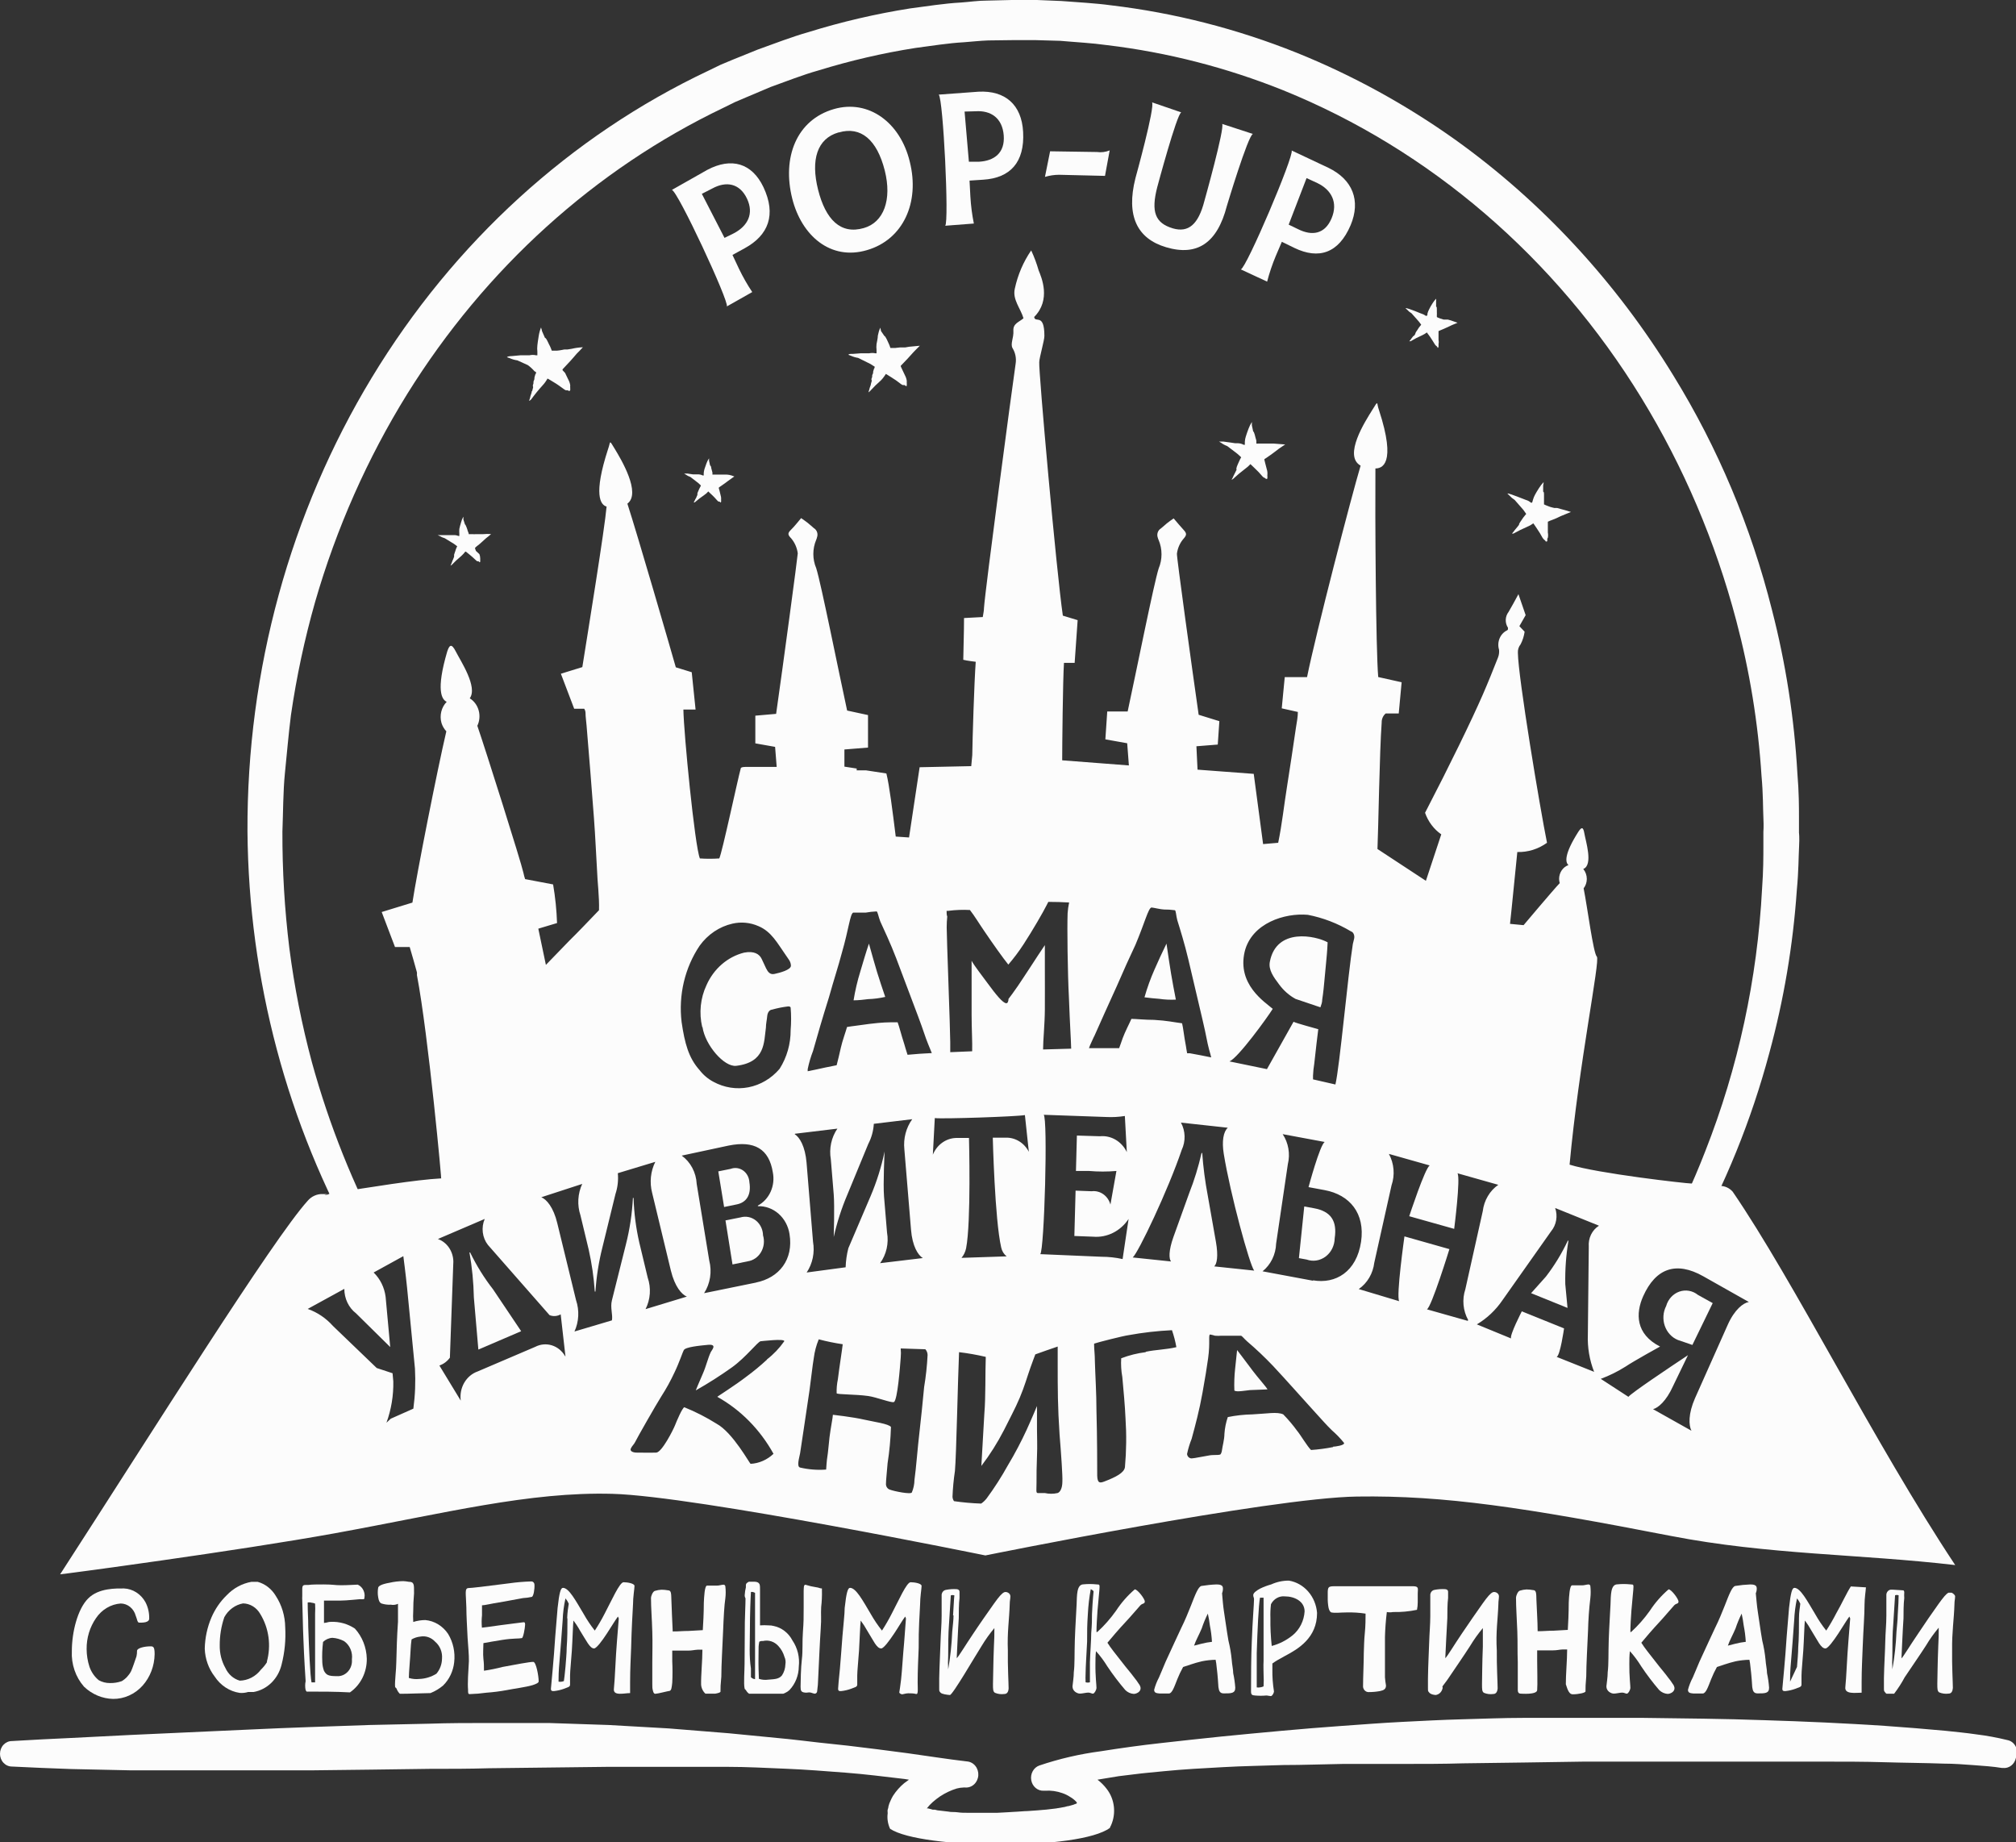 <svg width="290" height="265" viewBox="0 0 290 265" fill="none" xmlns="http://www.w3.org/2000/svg">
<rect x="0" y="0" width="290" height="265" fill="#333333" stroke="none"/>
<g clip-path="url(#clip0_1408_3023)">
<path d="M258.781 117.499C258.781 116.056 258.781 113.963 258.552 111.221C258.102 103.28 256.878 95.411 254.901 87.742C251.895 75.775 247.114 64.402 240.74 54.059C232.511 40.597 221.834 29.048 209.346 20.103C202.207 15.023 194.555 10.826 186.534 7.591C177.929 4.144 168.959 1.852 159.829 0.765C157.498 0.447 155.032 0.332 152.674 0.144L149.171 0H147.406C146.678 0 146.166 0 145.533 0L141.908 0.087C140.682 0.087 139.47 0.274 138.257 0.361C135.805 0.491 133.379 0.895 130.914 1.212C125.96 1.995 121.062 3.137 116.254 4.632C113.815 5.325 111.43 6.263 109.005 7.129C107.819 7.591 106.634 8.11 105.434 8.572L103.642 9.323L101.891 10.174C82.092 19.519 65.272 34.853 53.495 54.293C41.719 73.733 35.499 96.433 35.599 119.606C35.776 140.888 41.315 161.724 51.633 179.914C52.809 179.431 54.01 179.022 55.23 178.687C50.836 170.525 47.358 161.835 44.869 152.797C43.423 147.413 42.338 141.925 41.622 136.375C40.94 130.815 40.606 125.213 40.625 119.606C40.732 116.893 40.719 113.833 40.988 111.178C41.258 108.523 41.5 105.651 41.851 102.866C42.651 97.359 43.813 91.919 45.327 86.587C48.388 75.983 52.853 65.904 58.585 56.657C69.814 38.611 85.586 24.341 104.073 15.499L105.744 14.677L107.442 13.955L110.851 12.512C113.155 11.689 115.419 10.78 117.736 10.131C122.312 8.719 126.971 7.639 131.682 6.898C134.026 6.595 136.344 6.205 138.675 6.076C139.833 5.989 140.992 5.859 142.151 5.816L145.6 5.772H147.258H149.023L152.526 5.873C154.789 6.076 156.999 6.177 159.263 6.494C167.924 7.532 176.432 9.714 184.594 12.988C205.709 21.544 223.751 37.044 236.132 57.263C242.165 67.118 246.759 77.902 249.754 89.243C251.692 96.537 252.911 104.03 253.392 111.596C253.634 114.223 253.594 116.243 253.661 117.585C253.729 118.927 253.661 119.649 253.661 119.649C253.661 119.649 253.661 120.371 253.661 121.756C253.661 123.141 253.661 125.263 253.473 127.817C252.794 140.81 250.032 153.58 245.308 165.569C243.562 170.073 241.537 174.445 239.244 178.658C240.599 178.718 241.949 178.868 243.286 179.106C248.149 170.447 251.927 161.141 254.524 151.427C256.604 143.794 257.927 135.948 258.472 128.019C258.741 125.219 258.714 123.228 258.795 121.814C258.876 120.399 258.781 119.779 258.781 119.779C258.781 119.779 258.781 118.913 258.781 117.499Z" fill="#FCFCFC"/>
<path d="M208.684 46.079L208.253 45.963H208.051H207.929H207.66L207.188 45.819L206.892 45.704C206.821 45.678 206.753 45.644 206.69 45.603V45.285C206.703 45.165 206.703 45.044 206.69 44.924V44.52C206.69 44.261 206.69 44.131 206.582 44.102V43.351C206.594 43.222 206.594 43.091 206.582 42.962C206.38 43.176 206.199 43.413 206.043 43.669C205.875 43.928 205.722 44.198 205.585 44.477C205.482 44.668 205.4 44.871 205.342 45.083C205.342 45.271 205.342 45.314 205.248 45.429H205.1C204.922 45.289 204.721 45.186 204.507 45.126L204.17 44.996L203.537 44.737L202.701 44.434C202.378 44.333 202.189 44.289 202.189 44.333L202.405 44.535C202.594 44.747 202.812 44.927 203.052 45.069L203.847 45.963C204.02 46.15 204.182 46.347 204.332 46.555L204.44 46.714L204.278 46.901L204.089 47.147L203.914 47.421L203.699 47.738C203.618 47.883 203.564 47.984 203.604 48.013L203.389 48.316H203.321L203.038 48.676C202.946 48.82 202.842 48.955 202.728 49.081C202.728 49.081 202.728 49.081 202.917 49.081C203.431 48.772 203.962 48.497 204.507 48.258L204.898 48.056L205.14 47.897L205.248 47.81L205.329 47.926C205.585 48.253 205.824 48.595 206.043 48.951L206.393 49.513C206.393 49.513 206.501 49.687 206.542 49.701L206.703 49.831L206.784 49.961C206.784 50.076 206.878 50.047 206.932 49.889V49.759C206.932 49.672 206.932 49.571 206.932 49.513C206.976 49.304 206.976 49.087 206.932 48.878V48.128V47.738V47.623L207.161 47.522L207.714 47.291L207.997 47.161L208.441 46.959C208.697 46.829 208.953 46.714 209.25 46.598L209.668 46.425L208.684 46.079Z" fill="#FCFCFC"/>
<path d="M69.498 76.829H68.46C68.294 76.844 68.128 76.844 67.962 76.829H67.638H67.423C67.423 76.743 67.423 76.685 67.342 76.512C67.261 76.338 67.261 76.295 67.234 76.18L67.099 75.804C67.005 75.559 66.938 75.444 66.884 75.429L66.655 74.708C66.669 74.578 66.669 74.448 66.655 74.318C66.504 74.577 66.39 74.859 66.318 75.155C66.224 75.444 66.102 75.934 66.075 76.079C66.056 76.295 66.056 76.512 66.075 76.728C66.082 76.848 66.082 76.969 66.075 77.089H65.927C65.723 76.998 65.501 76.958 65.28 76.973H64.917H64.364H63.475C63.151 76.973 62.963 76.973 62.963 76.973L63.232 77.089C63.469 77.234 63.723 77.345 63.987 77.421L64.998 78.041C65.216 78.16 65.423 78.3 65.617 78.46L65.766 78.575L65.658 78.806L65.536 79.109C65.536 79.21 65.469 79.311 65.442 79.412L65.321 79.787C65.321 79.946 65.321 80.062 65.321 80.076L65.186 80.437C65.116 80.575 65.057 80.72 65.011 80.87C64.954 81.038 64.886 81.202 64.809 81.36C64.809 81.36 64.809 81.36 64.971 81.259C65.397 80.814 65.847 80.394 66.318 80.004C66.432 79.906 66.54 79.8 66.641 79.686L66.83 79.47L66.911 79.355H67.032C67.329 79.614 67.665 79.845 67.975 80.134L68.46 80.581C68.516 80.639 68.58 80.687 68.649 80.725H68.838L68.945 80.841C69.026 80.927 69.08 80.841 69.08 80.725C69.087 80.678 69.087 80.629 69.08 80.581C69.073 80.495 69.073 80.408 69.08 80.321C69.08 80.108 69.039 79.897 68.959 79.701L68.46 79.239L68.339 78.893V78.792L68.528 78.618L69.013 78.229L69.242 78.027L69.606 77.695C69.823 77.488 70.053 77.295 70.293 77.118L70.643 76.815C70.225 76.786 69.835 76.8 69.498 76.829Z" fill="#FCFCFC"/>
<path d="M104.37 68.26H103.413C103.265 68.26 103.103 68.26 102.968 68.26H102.672H102.483V67.971C102.462 67.868 102.435 67.767 102.402 67.668L102.308 67.307C102.308 67.076 102.187 66.961 102.146 66.946L101.998 66.282C102.009 66.162 102.009 66.042 101.998 65.922C101.84 66.146 101.712 66.394 101.621 66.658C101.527 66.903 101.378 67.336 101.338 67.466C101.283 67.653 101.246 67.847 101.23 68.043C101.23 68.216 101.23 68.26 101.23 68.389H101.095C100.915 68.294 100.717 68.24 100.516 68.231H100.193H99.694L98.886 68.115C98.589 68.115 98.414 68.115 98.414 68.115C98.494 68.156 98.571 68.204 98.643 68.26C98.852 68.408 99.078 68.525 99.317 68.606L100.179 69.27C100.368 69.4 100.544 69.55 100.705 69.717L100.826 69.832L100.732 70.035L100.597 70.294L100.476 70.569L100.341 70.886C100.341 71.03 100.26 71.146 100.341 71.146L100.193 71.463C100.193 71.579 100.044 71.737 100.004 71.838C99.947 71.986 99.875 72.127 99.788 72.257C99.788 72.257 99.788 72.257 99.937 72.257C100.367 71.884 100.817 71.537 101.284 71.218L101.607 70.973L101.796 70.785L101.877 70.684L101.971 70.771C102.227 71.016 102.51 71.261 102.78 71.55L103.184 71.997C103.231 72.054 103.285 72.102 103.346 72.141H103.507L103.602 72.243C103.602 72.329 103.709 72.243 103.736 72.156V72.012C103.722 71.935 103.722 71.857 103.736 71.781C103.744 71.589 103.717 71.398 103.655 71.218L103.494 70.554L103.399 70.222V70.136L103.588 69.991L104.046 69.674L104.275 69.515C104.396 69.428 104.504 69.328 104.639 69.241C104.774 69.154 105.057 68.938 105.299 68.765L105.636 68.534C105.03 68.288 104.679 68.26 104.37 68.26Z" fill="#FCFCFC"/>
<path d="M130.779 49.874L130.199 49.975H129.957H129.782H129.445L128.798 50.047H128.084C128.048 49.914 128.003 49.784 127.949 49.658C127.895 49.514 127.832 49.374 127.761 49.239L127.545 48.777C127.397 48.474 127.289 48.33 127.222 48.33L126.737 47.623C126.71 47.456 126.669 47.292 126.615 47.132C126.465 47.498 126.352 47.88 126.278 48.272C126.278 48.662 126.117 49.297 126.09 49.485C126.056 49.767 126.056 50.053 126.09 50.336C126.09 50.581 126.09 50.639 126.09 50.812H125.901C125.621 50.757 125.333 50.757 125.052 50.812H124.594H123.867L122.721 50.899C122.29 50.899 122.048 50.899 122.061 51.043L122.411 51.173C122.739 51.321 123.083 51.423 123.435 51.476L124.783 52.14C125.076 52.266 125.356 52.426 125.618 52.616L125.82 52.732C125.82 52.833 125.82 52.934 125.726 53.035L125.605 53.439C125.605 53.583 125.605 53.713 125.51 53.857C125.416 54.002 125.51 54.204 125.416 54.348C125.322 54.492 125.349 54.723 125.416 54.723L125.281 55.214C125.281 55.401 125.133 55.647 125.106 55.791C125.055 56.011 124.992 56.228 124.918 56.44C124.918 56.44 124.918 56.44 125.12 56.282C125.632 55.722 126.171 55.192 126.737 54.694C126.873 54.555 126.999 54.406 127.114 54.247L127.329 53.944L127.424 53.785L127.585 53.872C128.003 54.146 128.461 54.406 128.933 54.737L129.606 55.243C129.686 55.302 129.772 55.35 129.863 55.387H130.119L130.28 55.502C130.388 55.608 130.442 55.55 130.442 55.329C130.442 55.329 130.442 55.199 130.442 55.142C130.429 55.031 130.429 54.92 130.442 54.81C130.409 54.536 130.326 54.271 130.199 54.03L129.782 53.15L129.58 52.717V52.602L129.822 52.356L130.375 51.779L130.644 51.49L131.089 51C131.345 50.711 131.587 50.452 131.897 50.148L132.315 49.73L130.779 49.874Z" fill="#FCFCFC"/>
<path d="M183.219 63.8H181.979H181.373H180.996C180.906 63.814 180.816 63.814 180.726 63.8C180.734 63.675 180.734 63.55 180.726 63.425C180.705 63.282 180.669 63.142 180.618 63.007L180.497 62.53C180.416 62.227 180.336 62.069 180.268 62.054L180.08 61.174C180.089 61.015 180.089 60.856 180.08 60.698C179.883 61.004 179.721 61.333 179.594 61.679C179.46 62.011 179.271 62.588 179.217 62.761C179.134 63.008 179.085 63.265 179.069 63.526C179.069 63.757 179.069 63.815 179.069 63.974H178.894C178.656 63.841 178.394 63.767 178.126 63.757H177.695L177.034 63.656L175.97 63.512C175.566 63.512 175.337 63.512 175.35 63.512L175.647 63.685C175.922 63.885 176.221 64.045 176.536 64.161L177.681 65.027C177.928 65.205 178.162 65.403 178.382 65.619L178.543 65.777L178.395 66.037L178.234 66.383L178.072 66.744L177.897 67.177C177.897 67.35 177.775 67.509 177.897 67.524L177.695 67.942C177.614 68.115 177.493 68.317 177.439 68.447C177.362 68.644 177.267 68.833 177.156 69.01C177.156 69.01 177.156 69.01 177.358 68.909C177.903 68.394 178.474 67.912 179.069 67.466L179.487 67.134L179.743 66.889L179.85 66.759L179.985 66.86C180.322 67.206 180.699 67.524 181.05 67.899L181.575 68.49C181.636 68.567 181.709 68.63 181.791 68.678L182.006 68.779L182.141 68.923V68.837C182.222 68.952 182.289 68.923 182.316 68.721C182.323 68.664 182.323 68.606 182.316 68.548C182.302 68.443 182.302 68.336 182.316 68.231C182.334 67.976 182.302 67.721 182.222 67.48L181.993 66.6L181.885 66.153V66.037L182.155 65.864L182.761 65.445L183.057 65.229L183.542 64.868C183.822 64.638 184.115 64.426 184.418 64.233L184.876 63.93L183.219 63.8Z" fill="#FCFCFC"/>
<path d="M82.272 50.163L81.652 50.264H81.382H81.194L80.83 50.336C80.598 50.384 80.364 50.418 80.129 50.437H79.375C79.327 50.295 79.273 50.155 79.213 50.019C79.152 49.864 79.08 49.714 78.997 49.571L78.755 49.066C78.593 48.734 78.472 48.59 78.391 48.59L77.973 47.637C77.936 47.456 77.887 47.277 77.825 47.103C77.665 47.506 77.552 47.927 77.488 48.359C77.407 48.763 77.327 49.47 77.3 49.672C77.266 49.979 77.266 50.289 77.3 50.596C77.3 50.855 77.3 50.928 77.3 51.101H77.098C76.791 51.031 76.474 51.031 76.168 51.101C76.002 51.111 75.835 51.111 75.669 51.101H74.888L73.648 51.216C73.177 51.216 72.921 51.317 72.934 51.389L73.325 51.519C73.679 51.676 74.05 51.783 74.43 51.837L75.925 52.515C76.276 52.767 76.597 53.062 76.882 53.395L77.111 53.525C77.111 53.641 77.111 53.756 77.003 53.857L76.882 54.305C76.882 54.449 76.882 54.593 76.788 54.752C76.693 54.911 76.788 55.127 76.693 55.286C76.599 55.445 76.693 55.704 76.693 55.69L76.559 56.224L76.491 56.296C76.491 56.513 76.343 56.787 76.316 56.931C76.269 57.173 76.201 57.409 76.114 57.638H76.181C76.181 57.638 76.181 57.638 76.397 57.465C76.904 56.764 77.448 56.094 78.027 55.459C78.172 55.306 78.307 55.142 78.431 54.968L78.66 54.622L78.755 54.449L78.93 54.535C79.402 54.839 79.9 55.098 80.385 55.445L81.126 55.979C81.212 56.048 81.307 56.102 81.409 56.137H81.679L81.854 56.267V56.181C81.975 56.282 82.043 56.181 82.029 55.993C82.016 55.805 82.029 55.849 82.029 55.791C82.01 55.672 82.01 55.55 82.029 55.43C81.987 55.134 81.891 54.85 81.746 54.593L81.288 53.641L80.924 53.251V53.121L81.18 52.847L81.773 52.212L82.069 51.895L82.541 51.361C82.808 51.027 83.096 50.713 83.403 50.423L83.848 49.946C83.228 49.975 82.689 50.062 82.272 50.163Z" fill="#FCFCFC"/>
<path d="M224.503 73.209L223.991 73.065H223.762H223.6L223.29 72.993C223.093 72.948 222.899 72.885 222.711 72.805L222.347 72.661L222.104 72.546C222.104 72.43 222.104 72.358 222.104 72.156C222.104 71.954 222.104 71.867 222.104 71.723V71.232C222.104 70.915 222.104 70.756 221.983 70.713V69.818C222.02 69.662 222.042 69.502 222.051 69.342C221.805 69.602 221.584 69.887 221.39 70.193C221.188 70.496 220.892 71.001 220.811 71.16C220.687 71.388 220.588 71.63 220.515 71.882C220.447 72.098 220.447 72.17 220.393 72.3H220.218C220.011 72.114 219.767 71.98 219.504 71.911L219.1 71.752L218.466 71.507L217.456 71.131C217.079 71.001 216.85 70.944 216.85 71.001L217.119 71.261C217.347 71.513 217.606 71.731 217.887 71.911L218.844 73.007C219.055 73.227 219.245 73.468 219.41 73.729L219.544 73.917L219.356 74.147L219.113 74.451L218.898 74.768C218.817 74.883 218.709 75.028 218.642 75.143C218.574 75.259 218.466 75.446 218.52 75.475L218.237 75.836C218.116 75.966 217.968 76.153 217.887 76.254C217.767 76.427 217.637 76.591 217.496 76.745C217.496 76.745 217.496 76.745 217.712 76.745C218.339 76.393 218.982 76.075 219.639 75.793C219.804 75.724 219.966 75.647 220.124 75.562L220.42 75.374L220.555 75.273L220.663 75.403C220.932 75.822 221.229 76.211 221.498 76.659L221.902 77.366C221.954 77.443 222.013 77.516 222.077 77.582L222.266 77.741L222.374 77.9V77.813C222.374 77.943 222.509 77.928 222.576 77.813V77.64C222.576 77.539 222.576 77.423 222.657 77.351C222.707 77.099 222.707 76.838 222.657 76.586V75.663V75.215V75.042L222.94 74.912L223.614 74.653L223.95 74.508L224.489 74.249L225.473 73.844L225.985 73.642C225.365 73.44 224.907 73.311 224.503 73.209Z" fill="#FCFCFC"/>
<path fill-rule="evenodd" clip-rule="evenodd" d="M124.714 35.977C129.929 34.462 132.34 29.108 130.872 23.263C129.524 17.635 124.957 14.244 119.958 15.687C114.568 17.245 112.48 22.657 113.962 28.559C115.309 33.913 119.486 37.521 124.714 35.977ZM120.672 19.049C123.838 18.126 126.156 20.103 127.274 24.533C128.325 28.718 127.139 31.98 124.256 32.802C120.914 33.769 118.759 31.575 117.681 27.289C116.603 23.003 117.533 19.93 120.618 19.049H120.672Z" fill="#FCFCFC"/>
<path fill-rule="evenodd" clip-rule="evenodd" d="M135.965 32.47L140.088 32.153C139.831 30.879 139.665 29.586 139.589 28.285L139.468 25.976L141.449 25.846C145.289 25.601 147.418 23.378 147.175 18.963C146.96 15.052 144.588 12.988 140.748 13.19L135.035 13.609C135.682 14.186 136.544 31.98 135.965 32.47ZM140.344 16.004C142.54 15.86 144.197 16.985 144.386 19.482C144.575 21.979 143.039 23.148 140.802 23.263H139.374L138.754 16.047L140.344 16.004Z" fill="#FCFCFC"/>
<path fill-rule="evenodd" clip-rule="evenodd" d="M178.49 38.748L182.276 40.508C182.603 39.25 183.018 38.02 183.516 36.828L184.392 34.779L186.197 35.66C189.701 37.348 192.557 36.439 194.282 32.398C195.777 28.848 194.578 25.817 191.075 24.129L185.807 21.647C186.17 22.397 179.285 38.589 178.49 38.748ZM189.512 26.337C191.52 27.304 192.503 29.122 191.547 31.402C190.59 33.682 188.744 33.971 186.723 32.961L185.375 32.311L187.949 25.615L189.512 26.337Z" fill="#FCFCFC"/>
<path fill-rule="evenodd" clip-rule="evenodd" d="M104.558 44.073L108.209 42.009C107.503 40.948 106.868 39.834 106.309 38.676L105.366 36.67L107.131 35.703C110.554 33.827 111.685 30.883 109.826 26.929C108.169 23.451 105.218 22.599 101.742 24.432L96.648 27.318C97.47 27.419 104.895 43.366 104.558 44.073ZM102.483 27.102C104.45 26.034 106.39 26.351 107.441 28.545C108.492 30.738 107.562 32.499 105.568 33.553L104.221 34.216L100.96 27.881L102.483 27.102Z" fill="#FCFCFC"/>
<path fill-rule="evenodd" clip-rule="evenodd" d="M152.337 25.139L158.953 25.298L159.627 21.632C159.044 21.872 158.414 21.952 157.794 21.863L151.057 21.762L150.316 25.442C150.975 25.246 151.654 25.144 152.337 25.139Z" fill="#FCFCFC"/>
<path fill-rule="evenodd" clip-rule="evenodd" d="M167.737 35.559C172.237 36.901 175.107 34.938 176.482 29.627C176.482 29.627 179.513 19.525 180.227 19.266L175.808 17.823C176.199 18.414 173.248 28.92 173.248 28.92C172.385 32.268 170.971 33.509 168.707 32.845C166.16 32.081 165.554 30.464 166.47 26.914C166.47 26.914 169.273 16.437 169.92 16.163L165.716 14.72C166.187 15.326 163.331 25.63 163.331 25.63C161.957 31.056 163.587 34.332 167.737 35.559Z" fill="#FCFCFC"/>
<path fill-rule="evenodd" clip-rule="evenodd" d="M17.367 230.639C17.856 230.644 18.33 230.818 18.718 231.136C19.107 231.453 19.389 231.897 19.523 232.4C19.725 232.847 19.738 233.396 20.035 233.396C20.547 233.396 21.463 233.396 21.463 232.804C21.483 231.982 21.297 231.17 20.924 230.452C20.604 229.873 20.154 229.389 19.615 229.044C19.077 228.699 18.466 228.503 17.839 228.475C16.72 228.475 14.201 228.388 12.678 229.918C11.155 231.447 10.334 234.767 10.334 237.48C10.287 238.416 10.418 239.353 10.719 240.234C11.02 241.114 11.485 241.92 12.085 242.603C13.237 243.705 14.718 244.329 16.262 244.363C17.056 244.371 17.844 244.204 18.576 243.874C19.308 243.544 19.97 243.058 20.52 242.444C21.604 241.224 22.219 239.611 22.244 237.927C22.244 236.874 22.056 236.801 21.652 236.801C20.776 236.801 19.738 237.047 19.711 237.436C19.717 237.708 19.69 237.98 19.631 238.245C19.428 238.836 19.078 239.89 18.863 240.366C18.548 240.972 18.081 241.472 17.515 241.809C16.968 242.001 16.394 242.094 15.818 242.083C15.261 242.088 14.711 241.95 14.214 241.679C13.601 241.18 13.133 240.505 12.867 239.731C12.603 238.919 12.467 238.065 12.462 237.206C12.443 235.601 12.916 234.034 13.81 232.746C14.221 232.136 14.753 231.631 15.368 231.267C15.983 230.902 16.666 230.688 17.367 230.639Z" fill="#FCFCFC"/>
<path fill-rule="evenodd" clip-rule="evenodd" d="M37.066 227.522H36.163C34.821 227.762 33.579 228.437 32.606 229.456C31.68 230.354 30.933 231.444 30.41 232.66C29.812 234.067 29.487 235.588 29.453 237.133C29.504 238.603 30.006 240.013 30.881 241.145C31.298 241.781 31.833 242.318 32.452 242.722C33.071 243.127 33.761 243.391 34.479 243.497C34.887 243.533 35.298 243.489 35.692 243.368C35.961 243.368 36.177 243.368 36.486 243.368C37.439 243.2 38.325 242.739 39.038 242.043C39.75 241.346 40.259 240.443 40.502 239.442C40.955 237.682 41.133 235.853 41.027 234.031C41.004 232.429 40.535 230.871 39.68 229.557C39.083 228.547 38.148 227.819 37.066 227.522ZM38.413 239.067C38.164 239.465 37.87 239.829 37.538 240.149C37.167 240.634 36.703 241.027 36.178 241.301C35.652 241.575 35.077 241.724 34.492 241.737C34.043 241.611 33.625 241.381 33.267 241.065C32.909 240.748 32.619 240.352 32.417 239.904C31.871 238.929 31.591 237.809 31.609 236.672C31.599 235.284 31.823 233.905 32.269 232.602C32.557 232.082 32.947 231.636 33.413 231.295C33.878 230.953 34.408 230.725 34.964 230.625C35.464 230.634 35.955 230.779 36.388 231.046C36.822 231.314 37.185 231.695 37.443 232.155C38.056 233.155 38.457 234.287 38.62 235.471C38.783 236.654 38.703 237.862 38.386 239.009L38.413 239.067Z" fill="#FCFCFC"/>
<path fill-rule="evenodd" clip-rule="evenodd" d="M43.641 235.661C43.749 238.663 43.924 241.102 43.965 241.809C43.875 242.232 43.875 242.671 43.965 243.093C44.004 243.17 44.049 243.242 44.099 243.31C46.188 243.31 48.263 243.31 50.338 243.425C51.093 242.904 51.712 242.185 52.136 241.337C52.56 240.489 52.776 239.539 52.763 238.576C52.72 236.955 52.109 235.409 51.052 234.247C50.015 233.56 48.808 233.223 47.589 233.28C47.158 233.28 47.225 233.367 46.606 233.439C46.606 233.251 46.606 231.996 46.606 231.736C46.606 231.082 46.606 230.577 46.606 230.221C47.374 230.221 48.034 230.221 48.964 230.221C49.893 230.221 51.591 230.019 51.78 230.019C51.941 230.033 52.103 230.033 52.265 230.019C52.453 230.019 52.413 229.889 52.453 229.485C52.448 229.149 52.35 228.823 52.173 228.546C51.996 228.268 51.746 228.053 51.456 227.926C51.2 227.926 50.001 228.013 49.058 228.013C48.115 228.013 47.94 227.897 46.552 227.897C45.649 227.897 44.854 227.897 44.369 227.97H44.072C43.682 227.97 43.48 227.97 43.48 228.561V229.369C43.48 229.47 43.48 229.557 43.48 229.615C43.465 229.783 43.465 229.952 43.48 230.12C43.547 231.981 43.56 233.973 43.641 235.661ZM46.471 236.166C46.843 235.809 47.319 235.6 47.818 235.575C48.41 235.613 48.987 235.78 49.516 236.065C49.913 236.347 50.227 236.743 50.423 237.208C50.619 237.672 50.687 238.187 50.621 238.692C50.649 239.009 50.612 239.329 50.513 239.629C50.414 239.93 50.255 240.203 50.048 240.431C49.84 240.659 49.588 240.836 49.31 240.95C49.032 241.063 48.735 241.11 48.438 241.088C47.239 241.088 46.943 240.929 46.606 240.323C46.463 239.931 46.381 239.516 46.363 239.096C46.316 238.118 46.353 237.137 46.471 236.166ZM44.814 230.524C44.99 230.537 45.163 230.581 45.326 230.654C45.355 231.134 45.355 231.616 45.326 232.097C45.326 234.132 45.326 234.247 45.326 235.604C45.326 237.206 45.326 238.259 45.326 239.688C45.326 240.582 45.326 241.982 45.326 241.982H44.814C44.611 241.03 44.45 237.133 44.342 234.016C44.342 232.573 44.261 232.054 44.261 230.495C44.445 230.457 44.634 230.467 44.814 230.524Z" fill="#FCFCFC"/>
<path fill-rule="evenodd" clip-rule="evenodd" d="M57.008 239.082C57.008 240.063 56.765 241.968 56.832 242.574C56.832 242.733 56.94 242.733 57.035 242.863C57.136 243.155 57.303 243.418 57.52 243.627C58.988 243.627 60.457 243.541 61.925 243.526C62.569 243.266 63.172 242.907 63.718 242.458C64.622 241.581 65.197 240.38 65.335 239.082C65.499 237.657 65.189 236.216 64.459 235.012C64.08 234.446 63.591 233.976 63.025 233.632C62.46 233.288 61.832 233.079 61.184 233.02C60.596 233.023 60.011 233.115 59.446 233.295C59.41 232.737 59.41 232.178 59.446 231.621C59.446 229.802 59.608 229.528 59.554 228.561C59.554 228.2 59.554 227.811 59.285 227.609C59.142 227.536 58.984 227.506 58.827 227.522C58.555 227.466 58.281 227.433 58.005 227.421C57.348 227.427 56.693 227.505 56.051 227.652C54.906 227.854 54.501 228.099 54.407 228.33C54.317 228.807 54.317 229.297 54.407 229.773C54.474 230.221 54.609 230.524 54.879 230.639C55.316 230.778 55.771 230.837 56.226 230.812C56.572 230.881 56.929 230.836 57.25 230.683C57.25 231.491 57.25 232.487 57.25 233.251C57.088 235.647 57.061 237.133 57.008 239.082ZM59.069 237.249C59.09 236.766 59.135 236.284 59.204 235.806C59.584 235.586 60.001 235.449 60.43 235.402C60.82 235.324 61.222 235.35 61.601 235.478C61.979 235.607 62.322 235.833 62.599 236.138C62.94 236.424 63.208 236.797 63.38 237.223C63.552 237.649 63.621 238.114 63.583 238.576C63.569 239.38 63.282 240.149 62.774 240.741C62.023 241.205 61.176 241.463 60.309 241.492C59.806 241.549 59.298 241.5 58.813 241.347C58.813 240.539 59.015 238.49 59.069 237.249Z" fill="#FCFCFC"/>
<path fill-rule="evenodd" clip-rule="evenodd" d="M67.329 243.021C67.329 243.541 67.329 243.671 67.585 243.671C68.382 243.649 69.178 243.581 69.969 243.469C70.927 243.401 71.88 243.281 72.826 243.108C73.998 242.877 75.629 242.675 76.599 242.386C77.178 242.199 77.488 242.04 77.488 241.838C77.488 241.059 77.124 239.067 76.72 239.038C76.316 239.009 74.025 239.442 72.314 239.76C71.425 239.992 70.526 240.175 69.619 240.308C69.619 239.659 69.619 239.269 69.538 238.591C69.457 237.913 69.538 236.874 69.538 236.34C70.131 236.224 71.344 236.022 72.233 235.878C73.904 235.618 74.564 235.719 75.063 235.618C75.265 235.618 75.521 234.175 75.534 233.713C75.548 233.251 75.386 233.338 75.17 233.352C74.712 233.425 73.554 233.54 72.017 233.756C70.67 233.944 69.484 234.117 69.323 234.117C69.267 233.527 69.272 232.932 69.336 232.342C69.336 231.823 69.336 231.303 69.336 230.899C69.74 230.899 70.684 230.654 71.721 230.495C72.759 230.336 74.281 230.019 75.238 229.86C75.664 229.839 76.087 229.781 76.504 229.687C76.76 229.6 76.922 228.532 76.882 227.926C76.88 227.862 76.866 227.8 76.841 227.742C76.817 227.684 76.781 227.631 76.737 227.588C76.693 227.545 76.642 227.512 76.585 227.491C76.529 227.47 76.469 227.461 76.41 227.464C75.342 227.496 74.276 227.588 73.217 227.739L69.174 228.244C67.827 228.402 67.962 228.374 67.382 228.417C66.803 228.46 67.032 229.182 67.086 231.217C67.086 232.284 67.18 233.886 67.261 235.546C67.342 236.874 67.463 237.884 67.45 238.923C67.356 240.438 67.248 242.155 67.329 243.021Z" fill="#FCFCFC"/>
<path fill-rule="evenodd" clip-rule="evenodd" d="M91.058 230.784C91.058 229.716 91.273 228.475 91.273 228.114C91.273 227.753 90.263 227.58 89.697 227.58C89.131 227.58 87.972 230.221 87.002 232.054C86.566 232.909 86.085 233.738 85.561 234.536C84.967 233.784 84.431 232.983 83.957 232.14C82.812 230.235 81.842 228.388 80.979 228.388C80.669 228.388 80.454 229.023 80.211 231.274C80.144 232.169 80.009 233.771 79.874 235.344C79.74 237.191 79.645 238.706 79.511 240.034C79.349 241.708 79.295 242.415 79.255 242.834C79.214 243.252 79.443 243.238 79.699 243.238C80.2 243.182 80.692 243.066 81.168 242.891L81.747 242.66C81.896 242.588 82.003 242.516 82.003 242.3C82.003 242.083 82.003 241.232 82.003 240.986C82.003 240.38 82.165 238.822 82.259 237.422C82.367 235.733 82.421 233.612 82.488 233.093C82.839 233.545 83.155 234.028 83.432 234.536C84.348 235.979 84.846 237.104 85.453 237.104C85.817 237.104 86.679 235.907 87.312 234.94C87.945 233.973 88.457 233.107 88.888 232.515L89.01 232.79C88.929 233.915 88.835 235.07 88.74 236.195C88.565 238.201 88.457 241.578 88.309 242.906C88.174 243.988 89.791 243.526 90.64 243.526C90.645 243.478 90.645 243.43 90.64 243.382C90.64 243.151 90.64 242.516 90.64 241.939C90.64 240.135 90.734 238.504 90.788 237.018C90.856 234.189 90.977 232.342 91.058 230.784ZM81.626 232.775C81.626 234.059 81.626 235.661 81.518 236.975C81.518 237.797 81.41 238.836 81.343 239.76C81.249 240.9 81.168 241.347 81.114 241.795C80.87 241.896 80.605 241.926 80.346 241.881C80.346 241.188 80.346 240.438 80.494 238.822C80.642 237.205 80.791 234.998 80.939 233.049C80.976 231.989 81.112 230.935 81.343 229.903C81.536 230.131 81.695 230.389 81.815 230.668C81.734 231.231 81.626 231.75 81.586 232.775H81.626Z" fill="#FCFCFC"/>
<path fill-rule="evenodd" clip-rule="evenodd" d="M101.473 243.605H102.901C103.319 243.533 103.642 243.432 103.642 243.317C103.642 242.696 103.642 242.379 103.763 241.152C103.763 239.42 103.925 236.909 104.019 234.572C104.1 232.58 104.181 230.949 104.343 229.867C104.409 229.311 104.409 228.749 104.343 228.193C104.339 228.123 104.311 228.057 104.263 228.008C104.216 227.96 104.152 227.933 104.087 227.933C103.804 227.933 103.386 228.092 103.063 228.063H101.715C101.352 228.063 101.284 229.708 101.244 230.545C101.244 231.988 101.15 233.634 101.096 234.471L99.061 234.586C98.158 234.586 97.471 234.673 96.77 234.658C96.69 233.215 96.622 231.18 96.582 230.184C96.541 229.189 96.582 228.741 96.07 228.741C95.767 228.685 95.461 228.656 95.154 228.655C94.829 228.671 94.508 228.729 94.197 228.828C93.9 228.915 93.644 229.578 93.644 229.824C93.644 231.267 93.779 232.797 93.833 234.701C93.887 236.606 93.833 237.415 93.833 239.117C93.833 240.315 93.833 241.268 93.833 242.191C93.833 242.711 93.833 242.826 93.914 243.144C93.995 243.461 94.049 243.562 94.197 243.62H94.318C94.601 243.62 96.097 243.23 96.218 243.23C96.609 243.23 96.622 242.696 96.703 242.018C96.753 240.994 96.753 239.968 96.703 238.944C96.703 238.8 96.703 237.948 96.703 237.415C97.202 237.415 98.118 237.415 99.021 237.415C99.546 237.415 99.843 237.313 100.368 237.285H101.042C101.042 238.814 100.826 240.993 100.853 242.292C100.869 242.544 100.932 242.791 101.039 243.016C101.145 243.242 101.293 243.442 101.473 243.605Z" fill="#FCFCFC"/>
<path fill-rule="evenodd" clip-rule="evenodd" d="M118.234 228.734C118.234 228.633 118.234 228.504 118.234 228.475C117.911 228.475 117.816 228.345 117.412 228.301C116.888 228.224 116.37 228.104 115.863 227.941C115.58 227.941 115.634 228.431 115.607 228.835C115.607 229.615 115.607 230.279 115.607 231.231C115.607 232.588 115.607 233.352 115.499 234.709C115.391 236.065 115.499 237.48 115.351 238.634C115.203 239.789 115.162 242.069 115.162 242.617C115.162 243.166 115.256 243.339 115.62 243.425C115.984 243.512 116.173 243.425 116.442 243.425C116.712 243.425 117.075 243.656 117.278 243.599C117.349 243.581 117.414 243.539 117.462 243.479C117.511 243.42 117.54 243.345 117.547 243.267C117.635 242.646 117.685 242.019 117.695 241.391C117.79 239.471 117.938 236.037 118.059 234.305C118.18 232.573 118.059 232.386 118.126 231.144C118.22 230.345 118.256 229.54 118.234 228.734Z" fill="#FCFCFC"/>
<path fill-rule="evenodd" clip-rule="evenodd" d="M107.105 239.312C107.105 240.308 106.957 242.199 107.105 242.819C107.105 242.978 107.213 242.978 107.307 243.108C107.415 243.313 107.567 243.486 107.752 243.613H112.683C113.001 243.496 113.298 243.32 113.559 243.093C114.408 242.203 114.892 240.989 114.906 239.717C115.057 238.382 114.73 237.036 113.99 235.95C113.71 235.414 113.323 234.951 112.857 234.592C112.392 234.233 111.859 233.987 111.295 233.872C111.057 233.809 110.813 233.78 110.568 233.785C110.155 233.755 109.741 233.755 109.328 233.785C109.328 233.381 109.328 232.342 109.328 231.621C109.328 230.899 109.328 230.538 109.328 229.86C109.328 229.182 109.328 229.095 109.328 228.561C109.328 228.027 109.328 227.811 109.018 227.609C108.874 227.539 108.718 227.505 108.56 227.508H108.264H107.725C107.536 227.609 107.294 227.724 107.294 228.013V228.316C107.207 228.66 107.153 229.013 107.132 229.369C107.107 229.551 107.146 229.736 107.24 229.889C107.24 230.928 107.159 232.212 107.145 233.324C107.145 235.618 107.105 237.379 107.105 239.312ZM109.113 238.259C109.113 236.628 109.113 236.816 109.22 236.138C109.383 236.051 109.565 236.016 109.746 236.037C110.143 235.94 110.557 235.955 110.947 236.082C111.337 236.208 111.689 236.441 111.969 236.758C112.375 237.193 112.676 237.728 112.845 238.317C112.997 238.647 113.045 239.022 112.98 239.385C112.966 239.96 112.793 240.518 112.481 240.987C112.023 241.549 111.309 241.52 110.514 241.593C110.062 241.658 109.603 241.619 109.166 241.477C109.14 240.712 109.086 239.558 109.113 238.259ZM107.873 234.391C107.873 232.27 107.967 229.788 108.021 228.98H108.277C108.394 229.007 108.508 229.05 108.614 229.11C108.614 229.268 108.614 229.86 108.614 230.336C108.614 231.318 108.614 231.866 108.614 232.862C108.614 233.857 108.614 234.305 108.614 235.156C108.614 236.008 108.614 236.599 108.614 237.422C108.614 239.024 108.614 240.438 108.614 241.52C108.393 241.505 108.183 241.408 108.021 241.246C108.021 240.842 108.021 240.481 108.021 239.991C107.738 238.115 107.873 236.556 107.873 234.391Z" fill="#FCFCFC"/>
<path fill-rule="evenodd" clip-rule="evenodd" d="M132.355 230.784C132.355 229.716 132.57 228.475 132.57 228.114C132.57 227.753 131.573 227.58 130.994 227.58C130.414 227.58 129.269 230.221 128.299 232.054C127.866 232.908 127.389 233.737 126.871 234.536C126.273 233.785 125.732 232.984 125.254 232.14C124.122 230.235 123.138 228.388 122.276 228.388C121.966 228.388 121.751 229.023 121.508 231.274C121.508 232.169 121.306 233.771 121.185 235.344C121.037 237.191 120.942 238.706 120.821 240.034C120.646 241.708 120.592 242.415 120.565 242.834C120.538 243.252 120.74 243.238 120.996 243.238C121.497 243.184 121.989 243.068 122.465 242.891L123.058 242.66C123.192 242.588 123.314 242.516 123.314 242.3C123.314 242.083 123.314 241.232 123.314 240.986C123.314 240.38 123.475 238.822 123.57 237.422C123.677 235.733 123.731 233.612 123.812 233.093C124.154 233.549 124.465 234.031 124.742 234.536C125.658 235.979 126.089 237.104 126.763 237.104C127.127 237.104 127.989 235.907 128.636 234.94C129.283 233.973 129.768 233.107 130.212 232.515C130.24 232.61 130.276 232.702 130.32 232.79C130.239 233.915 130.158 235.07 130.064 236.195C129.875 238.201 129.768 240.236 129.619 241.578C129.498 242.66 129.417 243.021 129.363 243.425C129.363 243.555 129.606 243.671 129.727 243.7C129.848 243.728 130.28 243.555 130.643 243.555C131.007 243.555 131.411 243.555 131.789 243.656C131.897 243.656 131.964 243.656 132.004 243.382C132.045 243.108 132.004 242.516 132.004 241.939C132.004 240.135 132.099 238.504 132.153 237.018C132.126 234.189 132.287 232.342 132.355 230.784Z" fill="#FCFCFC"/>
<path fill-rule="evenodd" clip-rule="evenodd" d="M145.249 230.697C145.249 230.235 145.33 230.076 145.344 229.615C145.357 229.153 144.778 228.879 144.454 229.023C144.131 229.167 143.713 229.629 142.986 230.654C142.258 231.678 140.83 233.713 139.995 234.983C138.822 236.715 137.906 238.273 137.623 238.504C137.717 236.7 137.785 234.709 137.92 232.732C137.92 232.039 137.92 230.639 138.027 229.846C138.027 229.355 138.027 229.283 138.027 228.98C138.027 228.677 137.825 228.604 137.61 228.576C137.1 228.545 136.589 228.579 136.087 228.677C135.899 228.702 135.727 228.805 135.609 228.964C135.49 229.123 135.435 229.326 135.454 229.528C135.454 229.817 135.454 231.173 135.454 232.414C135.454 233.655 135.333 234.839 135.292 236.253C135.252 237.667 135.144 239.399 135.104 241.405C135.104 241.924 135.104 242.444 135.104 242.761C135.104 243.295 135.104 243.223 135.292 243.454C135.481 243.685 136.262 243.772 136.64 243.801C137.017 243.829 140.291 238.172 141.207 236.744C141.754 235.837 142.367 234.979 143.04 234.175C143.04 235.171 143.04 235.618 142.972 236.845C142.878 239.009 142.865 241.722 142.838 242.213C142.838 242.978 142.838 243.295 143.121 243.483C143.549 243.663 144.012 243.723 144.468 243.656C144.872 243.656 145.061 243.339 145.088 242.848C145.088 242.098 144.94 239.543 144.98 237.422C144.872 234.709 145.182 233.02 145.249 230.697ZM137.165 232.357C137.165 232.992 137.057 233.8 136.976 234.709C136.901 236.525 136.707 238.333 136.397 240.121C136.357 239.462 136.357 238.802 136.397 238.144C136.397 236.787 136.397 235.026 136.518 233.54C136.666 231.505 136.72 230.019 136.774 229.47C136.941 229.414 137.12 229.414 137.286 229.47C137.219 229.975 137.192 231.014 137.098 232.342L137.165 232.357Z" fill="#FCFCFC"/>
<path fill-rule="evenodd" clip-rule="evenodd" d="M164.046 230.899C164.356 230.582 164.652 230.726 164.679 230.365C164.706 230.004 163.642 228.605 163.238 228.605C162.208 229.487 161.301 230.522 160.543 231.678C159.75 232.799 158.847 233.825 157.848 234.738H157.727C157.727 233.93 157.808 232.616 157.875 231.678C158.023 229.817 158.171 228.691 158.171 228.244C158.171 227.796 158.023 227.941 157.659 227.883C157.063 227.822 156.463 227.822 155.867 227.883C154.857 227.883 154.924 229.499 154.87 230.769C154.816 232.039 154.682 233.915 154.614 235.921C154.547 237.927 154.614 239.37 154.466 240.525C154.466 241.246 154.318 242.098 154.277 242.559C154.277 243.281 154.978 243.599 155.342 243.599C155.706 243.599 156.231 243.454 156.554 243.454C156.878 243.454 157.066 243.642 157.255 243.599C157.444 243.555 157.713 243.093 157.727 242.776C157.74 242.458 157.552 241.087 157.578 239.298C157.578 238.779 157.578 238.129 157.659 237.494C158.271 238.173 158.821 238.912 159.303 239.702C160.097 240.887 160.956 242.019 161.877 243.093C162.21 243.42 162.638 243.614 163.089 243.642C163.44 243.642 164.113 243.368 164.073 242.776C164.041 242.561 163.952 242.361 163.817 242.199C163.616 241.88 163.396 241.576 163.157 241.29C162.685 240.64 161.984 239.846 161.472 239.168C160.448 237.855 159.788 237.061 159.303 236.282C159.896 235.56 160.92 234.363 161.998 233.208C162.658 232.515 163.467 231.534 164.046 230.899ZM157.08 232.169C157.08 233.049 157.08 233.612 156.972 234.882C156.972 235.907 156.824 237.696 156.784 239.082C156.784 239.962 156.784 241.448 156.784 241.968C156.581 242.032 156.366 242.032 156.164 241.968C156.141 241.545 156.141 241.121 156.164 240.698C156.164 239.774 156.298 237.927 156.379 236.138C156.379 234.579 156.379 233.756 156.487 232.169C156.547 230.962 156.686 229.761 156.905 228.576C156.905 228.576 157.309 228.763 157.309 228.922C157.309 229.081 157.188 229.86 157.08 232.183V232.169Z" fill="#FCFCFC"/>
<path fill-rule="evenodd" clip-rule="evenodd" d="M175.915 228.431C175.915 227.984 175.471 227.897 174.999 227.897C174.273 227.923 173.548 227.996 172.83 228.114C172.358 228.215 171.927 229.384 171.294 231C170.916 231.924 170.499 233.006 169.946 234.103C169.785 234.449 168.383 237.451 167.669 239.024C167.359 239.731 167.049 240.539 166.713 241.29C166.417 241.844 166.186 242.435 166.025 243.05C166.025 243.454 166.281 243.541 166.793 243.584H168.141C168.612 243.584 168.922 242.617 169.353 241.535C169.593 240.928 169.872 240.339 170.189 239.774C170.566 239.659 171.86 239.183 172.884 238.952C173.537 238.82 174.2 238.748 174.864 238.735C174.936 239.077 174.986 239.425 175.013 239.774C175.161 240.9 175.255 242.372 175.269 242.661C175.349 243.252 175.498 243.57 176.037 243.57C177.128 243.57 177.694 243.57 177.694 242.747C177.643 242.048 177.544 241.353 177.397 240.669C177.397 240.135 177.222 239.413 177.182 238.735C177.092 237.805 176.934 236.883 176.71 235.979C176.427 234.348 176.306 233.309 176.077 231.866C175.929 230.942 175.861 229.932 175.794 229.167C175.886 228.935 175.927 228.683 175.915 228.431ZM172.83 236.426L171.765 236.7C171.981 236.022 172.56 234.983 172.87 234.218C173.113 233.489 173.406 232.78 173.746 232.097C173.873 232.663 173.972 233.237 174.042 233.814C174.196 234.584 174.295 235.366 174.339 236.152C173.831 236.207 173.326 236.299 172.83 236.426Z" fill="#FCFCFC"/>
<path fill-rule="evenodd" clip-rule="evenodd" d="M184.837 238.187C186.763 237.177 189.458 235.575 189.458 231.996C189.368 230.848 188.921 229.766 188.188 228.923C187.455 228.081 186.479 227.526 185.416 227.349C184.537 227.342 183.665 227.529 182.856 227.897C182.325 228.043 181.807 228.236 181.306 228.475C180.781 228.749 180.309 229.095 180.282 229.384C180.255 229.672 180.39 229.759 180.39 230.019C180.39 230.711 180.175 233.15 180.067 236.152C179.972 238.317 179.959 240.943 179.959 243.281C179.959 243.829 180.161 243.829 180.538 243.873C181.076 243.922 181.617 243.922 182.155 243.873C182.357 243.873 182.654 243.959 182.815 243.959C182.977 243.959 183.233 243.599 183.26 243.281C183.09 242.238 183.013 241.179 183.031 240.121V239.269C183.462 238.952 183.947 238.663 184.837 238.187ZM181.764 240.799C181.796 241.385 181.796 241.973 181.764 242.559C181.602 242.636 181.429 242.685 181.252 242.704C181.097 242.733 180.937 242.733 180.781 242.704C180.781 241.145 180.781 239.702 180.781 237.783C180.875 234.666 181.05 230.755 181.252 229.802H181.764C181.764 229.802 181.764 231.245 181.764 232.111C181.764 234.319 181.764 234.911 181.764 236.715V238.923C181.724 239.659 181.764 240.121 181.764 240.799ZM182.937 236.744C182.791 235.408 182.728 234.062 182.748 232.717C182.724 232.057 182.751 231.396 182.829 230.74C183.023 230.362 183.317 230.053 183.674 229.853C184.031 229.653 184.436 229.57 184.837 229.615C186.184 229.615 187.666 230.307 187.666 231.779C187.623 232.45 187.447 233.104 187.149 233.696C186.852 234.288 186.44 234.806 185.941 235.214C185.048 235.938 184.025 236.459 182.937 236.744Z" fill="#FCFCFC"/>
<path fill-rule="evenodd" clip-rule="evenodd" d="M199.495 231.866C199.789 231.922 200.09 231.922 200.384 231.866C201.541 231.894 202.698 231.787 203.833 231.548C203.905 231.193 203.941 230.83 203.941 230.466C203.941 229.932 203.941 229.355 203.941 229.196C203.941 228.547 204.157 228.157 203.281 228.157C202.931 228.157 202.365 228.157 201.435 228.157C200.088 228.157 198.107 228.157 196.584 228.157C195.614 228.157 194.954 228.157 194.105 228.157C193.256 228.157 192.394 228.157 191.869 228.157C190.898 228.157 190.993 228.431 190.993 229.759C190.982 230.243 191.018 230.726 191.101 231.202C191.168 231.577 191.343 231.88 191.518 231.924C192.071 232.039 192.866 231.924 193.741 231.924C194.643 231.902 195.544 231.96 196.436 232.097C196.436 232.775 196.436 233.843 196.328 234.897C196.221 235.95 196.221 236.773 196.18 237.783C196.18 239.125 196.072 241.275 196.072 242.603C196.089 242.811 196.176 243.005 196.318 243.149C196.459 243.293 196.645 243.376 196.84 243.382C197.396 243.386 197.95 243.337 198.498 243.238C199.064 243.122 199.374 242.949 199.374 242.43C199.303 242.039 199.253 241.643 199.225 241.246C199.225 239.803 199.225 237.35 199.225 235.474C199.257 234.267 199.347 233.063 199.495 231.866Z" fill="#FCFCFC"/>
<path fill-rule="evenodd" clip-rule="evenodd" d="M215.543 230.697C215.543 230.235 215.61 230.076 215.623 229.615C215.637 229.153 215.058 228.879 214.734 229.023C214.411 229.167 213.993 229.629 213.265 230.654C212.538 231.678 211.123 233.713 210.274 234.983C209.102 236.715 208.186 238.273 207.903 238.504C207.997 236.7 208.078 234.709 208.199 232.732C208.199 232.039 208.199 230.639 208.307 229.846C208.307 229.355 208.307 229.283 208.307 228.98C208.307 228.677 208.105 228.604 207.889 228.576C207.38 228.545 206.869 228.579 206.367 228.677C206.179 228.702 206.009 228.806 205.893 228.965C205.777 229.125 205.724 229.327 205.747 229.528C205.747 229.817 205.747 231.173 205.747 232.414C205.747 233.655 205.626 234.839 205.585 236.253C205.545 237.667 205.437 239.399 205.41 241.405C205.41 241.924 205.41 242.444 205.41 242.761C205.41 243.295 205.41 243.223 205.599 243.454C205.787 243.685 206.165 243.772 206.502 243.801C206.727 243.777 206.941 243.682 207.116 243.527C207.291 243.373 207.42 243.167 207.485 242.935C207.509 242.878 207.521 242.816 207.521 242.754C207.521 242.692 207.509 242.631 207.485 242.574C207.741 242.213 208.105 241.78 208.415 241.304C209.318 239.962 210.557 238.172 211.473 236.744C212.021 235.837 212.633 234.979 213.306 234.175C213.306 235.171 213.306 235.618 213.306 236.845C213.212 239.009 213.198 241.722 213.185 242.213C213.185 242.978 213.185 243.295 213.454 243.483C213.882 243.663 214.346 243.723 214.802 243.656C215.206 243.656 215.394 243.339 215.435 242.848C215.435 242.098 215.287 239.543 215.314 237.422C215.152 234.709 215.462 233.02 215.543 230.697Z" fill="#FCFCFC"/>
<path fill-rule="evenodd" clip-rule="evenodd" d="M226.241 243.7C227.063 243.7 228.074 243.483 228.074 243.281C228.074 242.661 228.074 242.343 228.182 241.116C228.182 239.385 228.343 236.874 228.438 234.536C228.476 232.962 228.588 231.392 228.774 229.831C228.834 229.275 228.834 228.713 228.774 228.157C228.771 228.087 228.743 228.021 228.695 227.973C228.647 227.924 228.584 227.897 228.518 227.897C228.249 227.897 227.831 228.056 227.494 228.027H226.147C225.783 228.027 225.702 229.672 225.662 230.509C225.662 231.953 225.581 233.598 225.527 234.435L223.479 234.55C222.59 234.55 221.889 234.637 221.189 234.622C221.189 233.179 221.04 231.144 221.014 230.149C220.987 229.153 221.013 228.706 220.501 228.706C220.199 228.649 219.892 228.62 219.585 228.619C219.261 228.635 218.94 228.693 218.629 228.792C218.332 228.879 218.076 229.543 218.076 229.788C218.076 231.231 218.197 232.761 218.265 234.666C218.332 236.571 218.265 237.379 218.332 239.082C218.332 240.279 218.332 241.232 218.332 242.155C218.332 242.675 218.332 242.79 218.332 243.108C218.332 243.425 218.48 243.584 218.669 243.599C218.858 243.613 221.054 243.786 221.121 243.108C221.189 242.43 221.121 239.789 221.121 238.908C221.121 238.764 221.121 237.913 221.121 237.379C221.62 237.379 222.536 237.379 223.425 237.379C223.964 237.379 224.261 237.278 224.773 237.249H225.433C225.433 238.779 225.231 240.958 225.244 242.256C225.527 243.194 225.783 243.714 226.241 243.7Z" fill="#FCFCFC"/>
<path fill-rule="evenodd" clip-rule="evenodd" d="M240.833 230.899C241.143 230.582 241.44 230.726 241.453 230.365C241.467 230.004 240.429 228.605 240.025 228.605C238.995 229.487 238.088 230.522 237.33 231.678C236.537 232.799 235.634 233.825 234.635 234.738H234.527C234.527 233.93 234.608 232.616 234.676 231.678C234.824 229.817 234.972 228.691 234.972 228.244C234.972 227.796 234.824 227.941 234.46 227.883C233.864 227.822 233.264 227.822 232.668 227.883C231.657 227.883 231.725 229.499 231.671 230.769C231.617 232.039 231.482 233.915 231.415 235.921C231.348 237.927 231.415 239.37 231.267 240.525C231.267 241.246 231.119 242.098 231.078 242.559C231.078 243.281 231.779 243.599 232.143 243.599C232.506 243.599 233.032 243.454 233.355 243.454C233.679 243.454 233.867 243.642 234.056 243.599C234.244 243.555 234.514 243.093 234.527 242.776C234.541 242.458 234.352 241.087 234.379 239.298C234.379 238.779 234.379 238.129 234.46 237.494C235.072 238.173 235.622 238.912 236.104 239.702C236.898 240.887 237.757 242.019 238.677 243.093C239.012 243.418 239.44 243.611 239.89 243.642C240.24 243.642 240.914 243.368 240.874 242.776C240.841 242.561 240.753 242.361 240.618 242.199C240.417 241.88 240.197 241.576 239.957 241.29C239.486 240.64 238.785 239.846 238.273 239.168C237.249 237.855 236.589 237.061 236.104 236.282C236.697 235.56 237.721 234.363 238.799 233.208C239.445 232.515 240.254 231.534 240.833 230.899Z" fill="#FCFCFC"/>
<path fill-rule="evenodd" clip-rule="evenodd" d="M252.704 228.431C252.704 227.984 252.26 227.897 251.788 227.897C251.062 227.924 250.337 227.996 249.619 228.114C249.147 228.215 248.716 229.384 248.083 231C247.706 231.924 247.288 233.006 246.735 234.103C246.574 234.449 245.172 237.451 244.458 239.024C244.148 239.731 243.838 240.539 243.502 241.29C243.206 241.844 242.976 242.435 242.814 243.05C242.814 243.454 243.07 243.541 243.582 243.584H244.93C245.401 243.584 245.711 242.617 246.143 241.535C246.382 240.928 246.661 240.339 246.978 239.774C247.342 239.659 248.649 239.183 249.673 238.952C250.326 238.82 250.989 238.748 251.653 238.735C251.725 239.077 251.775 239.425 251.802 239.774C251.95 240.9 252.044 242.372 252.058 242.661C252.138 243.252 252.287 243.57 252.839 243.57C253.917 243.57 254.483 243.57 254.483 242.747C254.432 242.048 254.333 241.353 254.186 240.669C254.186 240.135 254.011 239.413 253.971 238.735C253.881 237.805 253.723 236.883 253.499 235.979C253.216 234.348 253.095 233.309 252.866 231.866C252.718 230.942 252.65 229.932 252.57 229.167C252.671 228.938 252.717 228.685 252.704 228.431ZM249.619 236.426L248.554 236.7C248.77 236.022 249.349 234.983 249.659 234.218C249.902 233.489 250.195 232.78 250.535 232.097C250.662 232.663 250.761 233.237 250.831 233.814C250.985 234.584 251.084 235.366 251.128 236.152C250.62 236.207 250.115 236.299 249.619 236.426Z" fill="#FCFCFC"/>
<path fill-rule="evenodd" clip-rule="evenodd" d="M268.212 230.784C268.212 229.86 268.387 228.821 268.414 228.316L266.245 228.186C265.652 229.081 264.897 230.755 264.143 232.054C263.706 232.91 263.225 233.738 262.701 234.536C262.108 233.784 261.571 232.983 261.098 232.14C259.952 230.235 258.982 228.388 258.12 228.388C257.81 228.388 257.594 229.023 257.352 231.274C257.285 232.169 257.15 233.771 257.015 235.344C256.88 237.191 256.786 238.706 256.651 240.034C256.49 241.708 256.436 242.415 256.395 242.834C256.355 243.252 256.584 243.238 256.84 243.238C257.34 243.182 257.833 243.066 258.309 242.891L258.888 242.661C259.036 242.588 259.144 242.516 259.144 242.3C259.144 242.083 259.144 241.232 259.144 240.987C259.144 240.38 259.306 238.822 259.4 237.422C259.508 235.734 259.562 233.612 259.629 233.093C259.98 233.545 260.295 234.028 260.572 234.536C261.488 235.979 261.92 237.105 262.593 237.105C262.957 237.105 263.819 235.907 264.453 234.94C265.086 233.973 265.598 233.107 266.029 232.515L266.15 232.79C266.07 233.915 265.975 235.07 265.881 236.195C265.706 238.201 265.598 241.318 265.45 242.661C265.315 243.743 266.932 243.469 267.794 243.469C267.797 243.44 267.797 243.411 267.794 243.382C267.794 243.151 267.794 242.516 267.794 241.939C267.794 240.135 267.889 238.504 267.942 237.018C268.05 234.189 268.212 232.342 268.212 230.784ZM258.78 232.775C258.78 234.06 258.78 235.661 258.672 236.975C258.672 237.797 258.565 238.836 258.497 239.76L257.5 241.881C257.5 241.189 257.5 240.438 257.648 238.822C257.797 237.206 257.945 234.998 258.093 233.049C258.138 231.99 258.273 230.937 258.497 229.903C258.69 230.131 258.849 230.389 258.969 230.668C258.928 231.231 258.78 231.751 258.78 232.775Z" fill="#FCFCFC"/>
<path fill-rule="evenodd" clip-rule="evenodd" d="M281.148 230.697C281.148 230.235 281.229 230.076 281.242 229.615C281.242 229.442 281 229.196 280.73 229.081H280.299C279.949 229.254 279.585 229.701 278.871 230.683C278.157 231.664 276.728 233.742 275.893 235.012C274.707 236.744 273.791 238.302 273.522 238.533C273.616 236.729 273.683 234.738 273.818 232.761C273.818 232.068 273.818 230.668 273.926 229.874C273.908 229.586 273.908 229.297 273.926 229.009C273.927 228.959 273.918 228.911 273.899 228.866C273.881 228.821 273.853 228.781 273.818 228.749L272.228 228.648H271.972C271.786 228.677 271.618 228.781 271.502 228.94C271.387 229.099 271.333 229.299 271.352 229.499C271.352 229.788 271.352 231.144 271.352 232.385C271.352 233.627 271.218 234.81 271.191 236.224C271.164 237.638 271.042 239.37 271.002 241.376C271.002 241.896 271.002 242.415 271.002 242.733C271.002 243.267 271.002 243.194 271.177 243.425C271.226 243.502 271.291 243.566 271.366 243.613H272.471C273.038 242.87 273.547 242.078 273.993 241.246C274.882 239.904 276.136 238.115 277.052 236.686C277.594 235.776 278.207 234.917 278.884 234.117C278.884 235.113 278.884 235.56 278.817 236.787C278.723 238.952 278.696 241.665 278.682 242.155C278.682 242.92 278.682 243.238 278.952 243.425C279.38 243.602 279.843 243.661 280.299 243.599C280.703 243.599 280.878 243.281 280.919 242.79C280.919 242.04 280.771 239.486 280.811 237.364C280.771 234.709 281.08 233.02 281.148 230.697ZM272.983 232.342C272.983 232.977 272.875 233.785 272.807 234.694C272.734 236.512 272.536 238.32 272.215 240.106C272.181 239.448 272.181 238.788 272.215 238.129C272.215 236.773 272.215 235.012 272.349 233.526C272.498 231.491 272.551 230.004 272.605 229.456C272.772 229.4 272.951 229.4 273.117 229.456C273.117 229.975 273.077 231.015 272.983 232.342Z" fill="#FCFCFC"/>
<path fill-rule="evenodd" clip-rule="evenodd" d="M288.747 250.28C287.267 249.918 285.769 249.643 284.26 249.458C282.791 249.241 281.35 249.111 279.881 248.952C276.989 248.683 274.092 248.447 271.19 248.245C268.293 248.043 265.397 247.899 262.5 247.755C259.603 247.61 256.706 247.524 253.822 247.423C250.939 247.322 248.029 247.25 245.132 247.206L236.441 247.091C233.544 247.091 230.661 247.091 227.764 247.091H219.073C216.176 247.091 213.279 247.221 210.382 247.293C207.485 247.365 204.602 247.524 201.705 247.668C198.808 247.812 195.911 248.043 193.028 248.245C190.144 248.447 187.234 248.693 184.351 248.952C181.467 249.212 178.57 249.486 175.673 249.775C172.777 250.064 169.907 250.396 167.01 250.713C164.113 251.031 161.229 251.435 158.319 251.896C155.325 252.288 152.37 252.974 149.494 253.946C149.096 254.09 148.761 254.383 148.55 254.772C148.339 255.16 148.266 255.617 148.345 256.058C148.423 256.5 148.649 256.896 148.979 257.173C149.309 257.451 149.721 257.591 150.14 257.568H150.342C151.182 257.512 152.024 257.63 152.822 257.914C153.214 258.047 153.59 258.231 153.94 258.463C154.274 258.652 154.578 258.895 154.843 259.184C155.072 259.43 154.641 259.487 154.641 259.487C154.512 259.553 154.376 259.601 154.236 259.632C154.068 259.69 153.897 259.738 153.724 259.776C153.549 259.776 153.347 259.862 153.145 259.906C152.943 259.949 152.31 260.05 151.892 260.122L150.545 260.281L149.197 260.396L147.755 260.497C147.27 260.497 146.785 260.57 146.287 260.584C145.788 260.598 145.317 260.656 144.818 260.671L143.471 260.743H142.123C141.625 260.743 141.14 260.743 140.655 260.743C140.17 260.743 139.671 260.743 139.186 260.743C138.701 260.743 138.229 260.743 137.758 260.671C137.286 260.598 136.828 260.671 136.41 260.57L135.063 260.411C134.834 260.411 134.672 260.324 134.47 260.295H134.174L133.931 260.223C133.781 260.195 133.632 260.156 133.486 260.108H133.325C133.58 259.777 133.864 259.472 134.174 259.199C134.513 258.902 134.868 258.627 135.238 258.376C135.619 258.126 136.015 257.905 136.424 257.712C136.813 257.529 137.214 257.375 137.623 257.25C137.945 257.165 138.275 257.116 138.607 257.106H138.863C139.327 257.139 139.785 256.972 140.135 256.643C140.485 256.315 140.698 255.85 140.729 255.353C140.759 254.855 140.604 254.365 140.297 253.99C139.99 253.615 139.556 253.387 139.092 253.354C136.222 253.022 133.379 252.56 130.536 252.171C127.693 251.781 124.823 251.435 121.966 251.088L117.668 250.627C116.24 250.468 114.812 250.28 113.383 250.136L104.787 249.299L96.177 248.606L87.567 248.115L78.944 247.827C76.087 247.827 73.204 247.827 70.334 247.827C67.464 247.827 64.608 247.827 61.738 247.928L53.141 248.115C47.415 248.318 41.688 248.491 35.975 248.765L18.837 249.544L10.294 249.977C7.438 250.107 4.568 250.251 1.711 250.424C1.257 250.424 0.822 250.618 0.501 250.961C0.18 251.305 0 251.771 0 252.257C0 252.743 0.18 253.209 0.501 253.553C0.822 253.897 1.257 254.09 1.711 254.09C4.577 254.234 7.438 254.355 10.294 254.451L18.904 254.638H27.5H36.083C38.953 254.638 41.81 254.638 44.666 254.638L53.249 254.537L61.805 254.422C64.662 254.422 67.518 254.422 70.361 254.335L87.459 254.133H96.002H104.558C107.401 254.133 110.244 254.292 113.087 254.407C115.93 254.523 118.773 254.754 121.616 254.97C124.459 255.187 127.275 255.548 130.105 255.879L130.751 255.981L130.064 256.486C129.44 257.004 128.895 257.622 128.447 258.318C128.317 258.541 128.2 258.772 128.097 259.011C127.967 259.271 127.868 259.548 127.8 259.834C127.8 259.992 127.733 260.151 127.693 260.295C127.652 260.44 127.693 260.642 127.693 260.815C127.646 261.164 127.646 261.519 127.693 261.868C127.748 262.281 127.866 262.681 128.043 263.052C132.557 266.01 155.328 266.183 159.666 262.907C159.666 262.792 159.774 262.677 159.828 262.532C160.197 261.694 160.336 260.76 160.228 259.84C160.121 258.921 159.772 258.053 159.222 257.337C158.834 256.82 158.38 256.363 157.874 255.981L158.831 255.822L160.946 255.475L163.075 255.216C164.49 255.028 165.932 254.913 167.36 254.768C170.216 254.48 173.086 254.335 175.956 254.177C177.398 254.09 178.826 254.047 180.268 254.003L184.593 253.874C187.463 253.874 190.347 253.758 193.23 253.715H201.867C204.75 253.715 207.634 253.715 210.517 253.628L219.167 253.513L227.804 253.383H236.454H245.105H253.755H262.392C265.275 253.383 268.159 253.383 271.029 253.469C273.899 253.556 276.782 253.57 279.652 253.672C281.067 253.672 282.508 253.787 283.91 253.888C285.311 253.989 286.739 254.09 287.952 254.292H288.087C288.514 254.349 288.947 254.233 289.298 253.966C289.65 253.699 289.896 253.3 289.986 252.849C290.101 252.596 290.159 252.319 290.156 252.038C290.153 251.757 290.089 251.481 289.968 251.232C289.848 250.982 289.675 250.766 289.463 250.601C289.251 250.436 289.006 250.326 288.747 250.28Z" fill="#FCFCFC"/>
<path fill-rule="evenodd" clip-rule="evenodd" d="M177.955 194.186C177.955 194.186 177.753 196.033 177.672 196.87C177.558 197.914 177.522 198.966 177.564 200.016C177.888 200.247 179.114 200.016 179.787 199.944L182.32 199.843C182.32 199.684 180.825 198.01 180.178 197.13C179.531 196.249 177.955 194.186 177.955 194.186Z" fill="#FCFCFC"/>
<path fill-rule="evenodd" clip-rule="evenodd" d="M106.529 175.104L104.359 175.537L105.37 181.872L107.539 181.425C107.931 181.371 108.306 181.225 108.639 180.998C108.973 180.772 109.255 180.469 109.467 180.113C109.679 179.756 109.816 179.354 109.867 178.935C109.918 178.516 109.882 178.09 109.762 177.687C109.754 177.271 109.656 176.862 109.478 176.492C109.3 176.122 109.045 175.8 108.734 175.551C108.422 175.302 108.061 175.132 107.679 175.055C107.297 174.977 106.904 174.994 106.529 175.104Z" fill="#FCFCFC"/>
<path fill-rule="evenodd" clip-rule="evenodd" d="M107.8 170.044C107.782 169.708 107.692 169.381 107.536 169.089C107.38 168.797 107.162 168.548 106.901 168.361C106.639 168.175 106.341 168.057 106.029 168.016C105.717 167.974 105.401 168.012 105.105 168.124L103.326 168.485L104.162 173.608L105.927 173.247C107.382 172.973 108.096 171.876 107.8 170.044Z" fill="#FCFCFC"/>
<path fill-rule="evenodd" clip-rule="evenodd" d="M124.995 135.727C124.577 136.939 124.092 138.613 123.755 139.739C123.337 141.092 123.013 142.476 122.785 143.881C123.594 143.881 124.24 143.78 124.901 143.708C125.721 143.681 126.537 143.574 127.339 143.39C126.908 142.106 126.531 141.023 126.167 139.826C125.803 138.628 125.48 137.445 124.995 135.727Z" fill="#FCFCFC"/>
<path fill-rule="evenodd" clip-rule="evenodd" d="M189.044 173.791L187.616 173.532L186.848 180.964L187.953 181.166C188.41 181.329 188.896 181.374 189.373 181.299C189.849 181.223 190.303 181.029 190.696 180.731C191.09 180.433 191.412 180.041 191.638 179.585C191.863 179.129 191.986 178.622 191.995 178.106C192.372 175.61 191.442 174.239 189.044 173.791Z" fill="#FCFCFC"/>
<path fill-rule="evenodd" clip-rule="evenodd" d="M67.626 180.145H67.531C67.909 182.282 68.121 184.449 68.165 186.624L68.811 194.114L74.969 191.473L70.927 185.455C69.651 183.817 68.545 182.037 67.626 180.145Z" fill="#FCFCFC"/>
<path fill-rule="evenodd" clip-rule="evenodd" d="M239.676 187.851C239.455 188.282 239.323 188.76 239.288 189.25C239.254 189.741 239.318 190.234 239.476 190.696C239.635 191.158 239.883 191.579 240.206 191.929C240.528 192.28 240.917 192.552 241.346 192.729L243.448 193.45L246.372 187.432L244.243 186.249C243.866 185.947 243.426 185.746 242.961 185.665C242.495 185.583 242.019 185.622 241.571 185.779C241.123 185.936 240.717 186.207 240.387 186.567C240.057 186.928 239.813 187.368 239.676 187.851Z" fill="#FCFCFC"/>
<path fill-rule="evenodd" clip-rule="evenodd" d="M186.358 143.677L189.942 144.889C190.319 143.778 190.077 144.399 190.306 143.028C190.427 142.219 190.562 140.401 190.737 138.698C190.845 137.472 190.899 137.183 190.979 135.538C189.295 134.6 183.609 133.359 182.666 138.337C182.437 139.492 183.205 140.545 184.013 141.613C184.647 142.474 185.447 143.178 186.358 143.677Z" fill="#FCFCFC"/>
<path fill-rule="evenodd" clip-rule="evenodd" d="M220.246 186.004L225.487 188.125L225.164 184.705C225.123 182.611 225.276 180.518 225.622 178.456H225.528C224.659 180.298 223.602 182.031 222.375 183.623L220.246 186.004Z" fill="#FCFCFC"/>
<path fill-rule="evenodd" clip-rule="evenodd" d="M169.147 143.78C168.891 142.438 168.662 141.298 168.459 140.057C168.257 138.815 168.069 137.589 167.799 135.727C167.247 136.838 166.546 138.368 166.075 139.45C165.503 140.743 165.021 142.079 164.633 143.448C165.428 143.563 166.088 143.607 166.735 143.664C167.534 143.782 168.341 143.821 169.147 143.78Z" fill="#FCFCFC"/>
<path fill-rule="evenodd" clip-rule="evenodd" d="M247.476 170.577C242.235 170.49 248.527 170.346 243.299 170.23C242.572 170.23 229.825 168.787 225.783 167.517C227.131 152.913 230.216 138.107 229.704 137.601C229.192 137.096 228.357 130.545 227.804 127.774C228.096 127.396 228.258 126.922 228.262 126.432C228.263 125.9 228.081 125.386 227.75 124.989C229.219 124.426 228.087 120.948 227.912 119.88C227.737 118.812 227.454 119.029 227.063 119.606C224.921 122.968 225.19 124.065 225.622 124.426C225.231 124.565 224.89 124.832 224.648 125.189C224.407 125.546 224.276 125.976 224.274 126.417C224.279 126.623 224.311 126.827 224.368 127.023C223.479 127.947 219.167 133.07 219.167 133.07L217.214 132.882C217.214 132.882 217.483 130.487 218.265 122.55C219.783 122.594 221.276 122.129 222.536 121.222C221.539 116.301 218.386 97.439 218.346 93.889C218.322 93.446 218.462 93.01 218.736 92.677C219.031 92.114 219.227 91.498 219.316 90.859L218.561 90.065L219.464 88.478L218.426 85.462C217.874 86.472 217.456 87.266 216.998 88.03C216.755 88.344 216.615 88.734 216.6 89.141C216.586 89.548 216.697 89.949 216.917 90.282C216.917 90.282 216.917 90.426 216.917 90.498C216.917 90.57 216.85 90.628 216.81 90.657C216.324 90.884 215.935 91.296 215.718 91.814C215.501 92.332 215.472 92.917 215.637 93.457C215.676 93.834 215.625 94.217 215.489 94.568C214.788 96.343 214.074 98.132 213.306 99.893C211.73 103.515 208.523 110.11 204.993 116.907C205.441 118.181 206.258 119.269 207.324 120.01L205.114 126.691L198.148 122.117C198.269 119.562 198.445 108.075 198.754 103.933C198.746 103.681 198.795 103.43 198.896 103.202C198.996 102.973 199.147 102.774 199.334 102.62H201.207L201.624 98.132L198.256 97.382C197.906 93.355 197.798 73.945 197.852 67.379C198.741 67.379 200.937 66.845 198.364 58.98C197.973 57.941 198.364 57.422 197.394 58.98C196.423 60.539 193.176 65.561 195.723 66.975C194.375 71.492 189.323 90.96 188.016 97.396H184.809L184.378 101.884L186.695 102.404C186.695 103.039 186.561 103.847 186.412 104.713C185.981 107.599 185.59 110.327 185.146 113.083C184.701 115.839 184.418 118.581 183.866 121.222L181.696 121.41L180.349 111.308L172.265 110.702L172.103 107.339L175.175 107.094L175.404 103.731L172.426 102.808C171.483 96.198 169.233 80.007 169.3 79.631C169.406 78.82 169.745 78.063 170.271 77.467C170.742 76.933 170.702 76.702 170.271 76.226C169.839 75.749 169.341 75.172 168.829 74.566C168.478 74.811 168.169 75.013 167.872 75.259C167.576 75.504 167.306 75.764 166.996 76.009C166.781 76.135 166.617 76.342 166.535 76.589C166.453 76.837 166.459 77.108 166.552 77.351C166.58 77.466 166.621 77.578 166.673 77.683C166.943 78.325 167.082 79.021 167.082 79.725C167.082 80.429 166.943 81.125 166.673 81.767C165.986 83.903 163.399 96.862 162.213 102.332H159.276L159.006 106.344L162.146 106.906L162.388 110.096L152.795 109.36C152.795 107.282 152.889 97.815 153.051 95.347H154.587L155.018 89.199L152.889 88.55C151.959 82.171 149.386 53.294 149.494 52.097C149.494 51.476 150.248 48.936 150.235 48.316C150.235 44.939 148.887 46.541 148.766 45.588C151.218 43.135 149.817 39.888 149.413 38.907C149.13 37.914 148.77 36.948 148.335 36.02C147.205 37.666 146.402 39.542 145.977 41.533C145.627 43.092 146.799 44.333 147.23 45.776C146.637 46.31 145.707 46.512 145.775 47.565C145.842 48.619 145.303 49.441 145.654 50.076C146.061 50.735 146.22 51.534 146.098 52.313C145.586 55.806 141.706 84.899 141.544 87.468C141.544 87.9 141.423 88.333 141.369 88.752L138.674 88.896C138.674 91.003 138.593 92.98 138.566 94.9C139.011 95.029 140.358 95.188 140.358 95.188C140.143 98.074 139.887 106.401 139.86 108.609L139.712 110.197L132.287 110.355L130.765 120.457L128.852 120.327C128.393 116.647 127.922 112.881 127.504 111.25L124.58 110.803H123.233V110.543L121.468 110.269V107.801L124.863 107.527V102.851L121.859 102.202C120.659 96.704 118.099 83.86 117.412 81.724C117.139 81.083 116.998 80.386 116.998 79.682C116.998 78.977 117.139 78.281 117.412 77.64C117.461 77.534 117.497 77.423 117.52 77.308C117.613 77.065 117.619 76.793 117.537 76.546C117.455 76.298 117.291 76.092 117.075 75.966C116.779 75.721 116.496 75.446 116.2 75.215C115.903 74.984 115.593 74.768 115.243 74.523C114.731 75.129 114.3 75.692 113.801 76.182C113.303 76.673 113.276 76.889 113.801 77.423C114.317 78.025 114.65 78.78 114.758 79.588C114.758 79.963 112.615 95.91 111.645 102.678L108.654 102.938V106.921L111.497 107.426L111.726 110.312H107.185C106.822 110.312 106.579 110.399 106.566 110.485C106.121 112.087 103.871 122.68 103.467 123.473C102.538 123.537 101.606 123.537 100.678 123.473C99.95 121.77 98.347 105.348 98.306 102.057H100.058L99.505 96.689L97.215 95.982C96.487 93.413 91.704 76.918 90.249 72.445C92.27 70.929 89.319 66.023 88.443 64.58C87.567 63.136 87.864 63.512 87.473 64.58C85.317 71.204 86.382 72.618 87.257 72.863C86.988 76.038 84.563 90.96 83.768 95.953L80.682 96.906L82.596 101.942H84.037C84.154 102.115 84.219 102.321 84.226 102.534C84.226 103.125 84.334 103.731 84.374 104.323C84.738 108.782 85.115 113.227 85.439 117.672C85.641 120.327 85.748 122.997 85.91 125.638C85.91 126.403 86.233 129.073 86.166 130.92L85.695 131.41C84.873 132.262 83.202 134.023 81.895 135.307L78.526 138.785L77.435 133.575L80.13 132.767C80.067 130.903 79.878 129.046 79.564 127.211L75.535 126.446C75.438 126.149 75.356 125.845 75.293 125.537C74.956 123.993 69.809 107.7 68.663 104.395C68.991 103.712 69.06 102.92 68.857 102.184C68.654 101.448 68.194 100.824 67.572 100.441C68.771 98.825 66.225 95.015 65.578 93.731C64.931 92.446 64.635 92.793 64.325 93.731C62.694 99.301 63.543 100.614 64.257 100.946C63.883 101.328 63.614 101.813 63.481 102.348C63.348 102.882 63.355 103.446 63.503 103.977C63.645 104.434 63.885 104.849 64.204 105.189C62.856 110.961 59.959 125.652 59.326 129.823L54.907 131.18L56.82 136.216H58.935C59.299 137.428 59.636 138.641 59.973 139.853C59.986 139.982 59.986 140.113 59.973 140.242C61.63 148.901 63.651 170.822 63.449 169.494C59.744 169.696 53.532 170.721 47.657 171.645L47.105 171.746C45.758 171.991 48.197 171.746 47.105 171.746H46.391C45.989 171.735 45.59 171.817 45.22 171.987C44.85 172.156 44.519 172.408 44.249 172.727C39.182 178.355 22.151 205.572 8.65 226.44C8.974 226.44 34.076 223.092 48.169 220.538C64.042 217.651 76.128 214.534 88.12 214.866C100.112 215.198 141.746 223.727 141.746 223.727C141.746 223.727 182.572 215.443 195.197 215.256C207.822 215.068 219.356 216.843 240.389 220.927C254.375 223.64 267.458 223.51 281.255 225.112C269.601 207.549 258.053 184.258 249.241 171.399C249.013 171.144 248.739 170.939 248.436 170.798C248.133 170.657 247.807 170.582 247.476 170.577ZM183.084 145.106C181.899 144.096 177.951 141.584 179.042 136.894C180.053 132.753 184.849 131.281 188.137 131.584C190.311 132.006 192.406 132.811 194.335 133.965C194.422 133.992 194.503 134.04 194.57 134.105C194.638 134.17 194.691 134.25 194.726 134.34C194.941 134.816 194.726 135.177 194.604 135.783C193.877 140.372 192.718 153.36 192.098 155.987L188.878 155.251C188.878 155.078 188.878 154.89 188.878 154.702C188.901 154.136 188.959 153.572 189.053 153.014C189.296 150.763 189.525 148.872 189.633 148.035C189.134 147.891 186.453 147.169 186.075 146.967L182.249 153.779L176.859 152.668C178.112 152.148 182.303 146.361 183.084 145.106ZM176.037 165.959C176.967 171.731 179.77 181.992 180.416 182.757L174.663 182.151C175.04 181.819 175.283 180.707 174.906 178.6L173.733 171.948C173.35 169.933 173.084 167.894 172.938 165.843H172.844C172.397 167.816 171.803 169.746 171.065 171.616L168.802 177.908C168.088 179.899 168.142 181.068 168.452 181.443L162.941 180.866C163.709 180.246 168.02 171.212 169.988 165.396C170.278 164.784 170.42 164.104 170.401 163.419C170.382 162.733 170.203 162.063 169.88 161.471L176.617 162.207C175.983 162.784 175.741 164.14 176.037 165.959ZM157.389 149.089C158.346 146.895 159.37 144.687 160.637 141.873C161.661 139.521 162.469 137.717 163.331 135.899C164.679 132.709 165.177 130.631 165.635 130.53C165.838 130.53 167.05 130.819 167.427 130.819C167.95 130.814 168.472 130.848 168.99 130.92C169.166 130.92 169.166 131.685 169.354 132.363C169.718 133.532 170.419 135.769 170.944 138.006C171.726 141.296 172.399 144.225 172.979 146.664C173.558 149.103 173.612 149.796 173.935 150.994C174.043 151.369 174.151 151.744 174.232 152.09C173.208 151.888 172.197 151.672 171.173 151.499H170.769C170.688 151.095 170.634 150.705 170.594 150.46C170.311 149.017 170.217 147.876 170.041 147.184C168.6 146.996 167.953 146.809 165.999 146.693C164.719 146.693 163.304 146.549 162.752 146.549C162.536 147.068 161.822 148.425 161.499 149.32C161.364 149.753 161.162 150.243 160.987 150.763C159.545 150.763 158.09 150.763 156.648 150.763C156.823 150.214 157.133 149.666 157.389 149.06V149.089ZM150.127 160.345L159.114 160.663C160.015 160.709 160.917 160.661 161.809 160.518L162.092 165.713C161.734 164.963 161.174 164.344 160.485 163.938C159.796 163.531 159.008 163.356 158.225 163.433L154.91 163.332L154.775 168.426H156.675C157.98 168.538 159.291 168.538 160.596 168.426L159.734 173.261C159.569 172.651 159.208 172.124 158.715 171.773C158.221 171.422 157.628 171.269 157.039 171.342L154.722 171.255L154.546 177.778L157.241 177.879C158.226 177.964 159.215 177.773 160.11 177.325C161.005 176.877 161.776 176.188 162.348 175.325L161.485 181.097C160.484 180.876 159.463 180.765 158.44 180.765L149.642 180.39C150.221 179.87 150.76 160.836 150.127 160.316V160.345ZM136.168 131.006C136.257 131.02 136.348 131.02 136.437 131.006C137.461 130.875 138.493 130.836 139.523 130.891C140.183 131.728 140.87 132.882 141.638 133.994C142.73 135.61 144.333 137.876 145.047 138.742C145.83 137.833 146.555 136.869 147.217 135.855C148.564 133.792 150.113 131.093 150.518 130.27L150.801 129.722C151.798 129.722 152.795 129.751 153.792 129.809C153.683 130.317 153.611 130.833 153.576 131.353C153.495 133.431 153.576 139.882 153.765 143.518C153.913 147.559 154.048 149.291 154.088 150.835L150.046 150.95C150.046 149.608 150.289 147.343 150.302 145.178C150.316 143.013 150.302 141.238 150.302 139.405C150.302 138.352 150.302 137.255 150.302 135.942C149.655 136.88 149.049 137.832 148.254 139.045C147.607 140.011 147.001 140.978 146.422 141.815C145.842 142.652 145.398 143.258 145.074 143.677C145.074 143.994 144.953 144.326 144.751 144.298C144.266 144.298 143.228 143.013 142.056 141.411C141.382 140.473 140.183 138.972 139.765 138.193C139.765 139.073 139.765 139.636 139.765 140.646C139.765 142.725 139.765 143.879 139.765 145.957C139.765 148.035 139.887 149.897 139.846 151.21L136.693 151.34C136.693 151.066 136.693 150.777 136.693 149.897C136.693 148.194 136.168 134.47 136.181 133.388C136.181 132.867 136.208 132.347 136.262 131.829C136.168 131.613 136.168 131.324 136.168 131.006ZM59.461 202.614L56.214 204.057L55.594 204.634C56.282 202.741 56.617 200.72 56.577 198.689L56.469 197.52L54.192 196.769L47.9 190.723C46.895 189.596 45.645 188.753 44.262 188.269L49.53 185.383C49.53 186.071 49.682 186.75 49.975 187.362C50.268 187.974 50.693 188.503 51.215 188.904L56.133 193.753L55.472 186.538C55.302 185.187 54.691 183.945 53.748 183.031L58.019 180.679C58.019 180.679 58.369 183.334 58.558 185.224L59.69 196.842C59.796 198.769 59.719 200.703 59.461 202.614ZM81.288 195.052C80.852 194.301 80.171 193.749 79.377 193.504C78.584 193.259 77.733 193.337 76.99 193.724L68.717 197.26C67.914 197.54 67.229 198.115 66.782 198.883C66.336 199.651 66.158 200.564 66.278 201.46L63.206 196.409C63.804 196.205 64.33 195.812 64.716 195.283L65.214 181.443C65.201 180.725 64.98 180.028 64.582 179.449C64.184 178.87 63.628 178.437 62.991 178.211L69.728 175.325C69.466 175.93 69.37 176.603 69.451 177.265C69.532 177.926 69.787 178.55 70.186 179.062L79.052 189.164C79.311 189.268 79.589 189.311 79.865 189.291C80.142 189.271 80.411 189.189 80.655 189.049L81.342 195.11L81.288 195.052ZM88.025 187.028C87.756 188.082 88.174 189.078 88.025 189.915L82.636 191.516C82.954 190.821 83.138 190.064 83.178 189.29C83.217 188.517 83.111 187.742 82.865 187.014L80.17 175.96C79.618 173.636 78.607 172.496 77.866 172.207L83.754 170.288C83.43 170.984 83.24 171.742 83.196 172.519C83.152 173.295 83.255 174.073 83.498 174.805L84.684 179.741C85.129 181.722 85.422 183.74 85.56 185.773H85.654C85.794 183.631 86.128 181.51 86.651 179.437L88.537 171.731C88.854 170.774 88.969 169.754 88.874 168.744L94.264 167.113C93.585 168.477 93.421 170.068 93.806 171.558L96.501 182.742C97.067 185.066 98.064 186.206 98.805 186.494L92.863 188.298C93.212 187.61 93.42 186.85 93.474 186.068C93.527 185.287 93.424 184.502 93.172 183.767L91.96 178.716C91.481 176.616 91.206 174.469 91.138 172.308H91.044C90.928 174.572 90.589 176.817 90.033 179.005L88.025 187.028ZM110.352 195.543C109.395 196.43 108.392 197.259 107.347 198.025C105.798 199.223 103.13 200.911 103.184 200.911C106.54 202.782 109.34 205.621 111.268 209.108C110.356 209.973 109.197 210.482 107.98 210.551C107.846 210.551 105.434 206.063 103.076 204.779C101.596 203.852 100.045 203.06 98.441 202.412C98.144 202.499 97.336 204.403 97.093 205.024C96.851 205.645 95.207 208.906 94.399 208.935C93.59 208.964 92.041 208.935 91.569 208.935C91.097 208.935 90.559 208.747 90.747 208.343C90.936 207.939 91.192 207.766 91.353 207.434C91.65 206.813 94.385 202.022 95.126 200.853C95.83 199.763 96.46 198.62 97.013 197.433C97.713 195.99 98.252 194.345 98.36 194.201C98.589 193.739 100.651 193.551 101.823 193.436C103.238 193.306 102.389 194.186 102.254 194.46C101.823 195.355 101.594 196.481 101.068 197.664C100.651 198.588 100.085 199.988 100.085 199.988C101.875 198.978 103.615 197.87 105.299 196.668C107.307 195.225 109.018 192.96 109.422 192.916C109.53 192.916 112.898 192.498 112.818 192.916C112.111 193.923 111.266 194.808 110.311 195.543H110.352ZM108.775 184.474L101.284 186.004C101.72 185.327 102.012 184.557 102.14 183.747C102.268 182.936 102.229 182.106 102.025 181.314L100.219 170.288C100.179 169.477 99.963 168.687 99.589 167.981C99.215 167.275 98.693 166.671 98.064 166.219L104.801 164.775C108.506 164.025 110.635 165.237 111.174 168.643C111.357 169.58 111.244 170.556 110.854 171.418C110.464 172.28 109.818 172.979 109.018 173.405V173.492C110.102 173.455 111.162 173.842 112 174.58C112.837 175.318 113.396 176.357 113.572 177.504C114.165 181.169 112.09 183.796 108.735 184.474H108.775ZM101.055 147.732C101.432 150.315 104.167 153.505 105.905 153.303C110.109 152.798 109.88 149.926 110.177 147.804C110.177 147.242 110.325 146.635 110.365 146.145C110.406 145.654 110.675 145.25 111.052 145.221C111.809 145.006 112.579 144.851 113.357 144.759C113.491 144.759 113.707 144.759 113.734 144.947C113.822 146.013 113.822 147.085 113.734 148.151C113.746 150.142 113.191 152.09 112.144 153.736C110.965 155.12 109.395 156.052 107.674 156.388C105.953 156.724 104.177 156.446 102.618 155.597C101.85 155.191 101.17 154.616 100.624 153.909C99.061 152.163 98.495 150.07 98.05 147.011C97.58 143.124 98.51 139.192 100.651 136.014C101.821 134.399 103.486 133.28 105.353 132.854C106.611 132.562 107.923 132.688 109.112 133.214C110.985 134.008 111.807 135.639 113.074 137.443C113.383 137.933 113.747 138.251 113.774 138.886C113.801 139.521 112.076 139.939 111.416 140.084C110.756 140.228 110.46 139.795 110.19 139.261C109.921 138.727 109.759 138.28 109.557 137.905C109.233 137.241 108.492 136.736 107.024 137.024C105.857 137.319 104.767 137.891 103.834 138.698C102.901 139.505 102.149 140.526 101.634 141.686C100.752 143.554 100.531 145.703 101.014 147.732H101.055ZM114.354 163.073L120.457 162.337C120.026 162.964 119.72 163.68 119.557 164.44C119.395 165.199 119.38 165.986 119.514 166.752L119.932 171.818C120.067 173.463 119.932 177.922 119.932 177.922C120.4 175.835 121.054 173.8 121.886 171.847L124.904 164.53C125.367 163.644 125.639 162.658 125.699 161.644L131.223 160.98C130.335 162.211 129.929 163.764 130.091 165.309L131.048 176.854C131.236 179.25 132.058 180.534 132.746 180.953L126.601 181.689C127.05 181.07 127.371 180.357 127.543 179.596C127.715 178.834 127.734 178.043 127.598 177.273L127.167 172.092C127.019 170.303 127.248 165.627 127.248 165.627C126.785 167.842 126.108 169.999 125.227 172.063L122.034 179.539C121.804 180.433 121.673 181.353 121.643 182.28L116.038 183.031C116.46 182.399 116.759 181.682 116.917 180.923C117.074 180.164 117.087 179.379 116.954 178.615L116.024 167.243C115.822 164.862 115.014 163.563 114.327 163.145L114.354 163.073ZM132.934 199.511C132.746 201.589 132.476 204.115 132.274 205.919C132.004 208.141 131.789 211.128 131.546 212.86C131.536 213.483 131.408 214.096 131.169 214.664C131.034 214.982 128.623 214.505 127.962 214.246C127.794 214.181 127.652 214.058 127.559 213.895C127.466 213.732 127.428 213.54 127.45 213.351C127.45 212.889 127.545 212.124 127.679 210.465C127.948 208.741 128.11 207.001 128.164 205.255C127.868 204.793 125.672 204.504 124.351 204.201C122.68 203.812 119.811 203.494 119.811 203.494C119.811 203.826 119.474 205.486 119.325 206.727C119.218 207.636 119.11 208.993 119.016 209.512C118.921 210.032 118.854 211.201 118.84 211.374C117.585 211.469 116.324 211.372 115.095 211.085C114.556 210.955 114.987 209.642 115.095 209.021C115.202 208.401 115.93 203.422 116.442 200.016C116.698 198.169 116.873 196.437 117.062 195.341C117.179 194.409 117.42 193.501 117.776 192.642C118.914 192.942 120.065 193.178 121.225 193.349C121.131 194.201 120.767 196.452 120.525 198.4C120.387 199.058 120.329 199.732 120.35 200.406C120.498 200.594 123.044 200.536 124.904 200.796C126.049 200.954 128.299 201.835 128.596 201.662C129.108 201.358 129.471 196.582 129.566 195.297C129.609 194.851 129.609 194.401 129.566 193.955L133.109 194.071C133.312 194.29 133.428 194.585 133.433 194.893C133.356 196.442 133.19 197.985 132.934 199.511ZM130.549 151.715C130.361 151.138 130.172 150.517 130.078 150.171C129.606 148.728 129.377 147.703 129.121 147.039C127.666 147.039 126.992 147.039 125.079 147.27C123.812 147.458 122.384 147.617 121.845 147.718C121.697 148.281 121.158 149.753 120.956 150.691C120.754 151.629 120.525 152.523 120.35 153.216C119.312 153.418 118.275 153.635 117.25 153.865L116.186 154.082C116.179 153.981 116.179 153.88 116.186 153.779C116.369 152.885 116.626 152.011 116.954 151.167C117.614 148.829 118.301 146.448 119.245 143.446C119.945 140.935 120.592 138.987 121.104 137.039C122.088 133.647 122.276 131.512 122.721 131.266C122.91 131.266 124.149 131.266 124.526 131.266C125.044 131.175 125.566 131.117 126.089 131.093C126.251 131.093 126.345 131.815 126.628 132.536C127.127 133.633 128.111 135.711 128.919 137.832C130.105 140.95 131.142 143.735 132.031 146.087C132.921 148.439 133.055 149.074 133.527 150.214C133.716 150.662 133.891 151.08 134.039 151.47C132.826 151.528 131.695 151.6 130.549 151.715ZM134.187 166.146L134.47 160.821C135.629 160.966 146.287 160.605 147.432 160.388L147.998 165.67C147.674 165.041 147.194 164.518 146.613 164.16C146.031 163.801 145.368 163.62 144.697 163.635H142.811C142.811 163.635 143.094 175.426 144.023 179.437C144.131 179.949 144.408 180.4 144.805 180.707L138.31 180.924C138.638 180.536 138.865 180.063 138.971 179.553C139.712 175.786 139.388 163.679 139.388 163.679H137.488C136.782 163.707 136.098 163.949 135.514 164.375C134.93 164.801 134.47 165.395 134.187 166.089V166.146ZM152.822 213.091C152.822 214.13 152.458 214.65 152.135 214.751C151.526 214.889 150.897 214.889 150.289 214.751C149.992 214.751 149.561 214.751 149.278 214.751C148.995 214.751 149.103 214.274 149.103 213.307C149.103 212.038 149.103 211.056 149.17 209.44C149.238 207.824 149.17 206.914 149.17 205.587C149.17 204.894 149.17 202.239 149.17 202.239C149.17 202.239 148.375 204.144 147.675 205.673C146.974 207.203 145.977 209.122 144.98 210.768C144.064 212.421 143.047 214.007 141.935 215.515C141.709 215.809 141.44 216.063 141.14 216.266C139.833 216.223 138.528 216.108 137.232 215.92C137.103 215.736 137.028 215.515 137.017 215.285C137.065 214.042 137.182 212.804 137.367 211.576C137.569 209.411 137.798 197.967 137.96 194.489C139.25 194.643 140.532 194.869 141.8 195.167V195.269C141.719 197.39 141.8 200.94 141.598 203.321C141.409 206.554 141.167 210.854 141.167 210.854C142.397 209.241 143.488 207.512 144.427 205.688C145.222 204.072 145.99 202.701 146.691 201.041C147.392 199.381 147.742 198.083 148.227 196.712C148.483 196.033 148.699 195.384 148.928 194.807C149.992 194.432 151.057 194.042 152.148 193.681C152.148 193.811 152.148 193.926 152.148 194.085C152.148 194.908 152.148 195.341 152.148 196.221C152.148 199.771 152.148 202.354 152.418 206.323C152.647 209.151 152.862 212.254 152.822 213.033V213.091ZM164.814 194.489C163.609 194.635 162.424 194.931 161.283 195.37C161.229 196.273 161.283 197.18 161.445 198.068C161.62 200.016 161.822 202.123 161.903 203.999C162.058 206.34 162.031 208.691 161.822 211.027C161.715 211.85 160.475 212.471 158.858 213.091C158.252 213.322 157.861 213.38 157.834 212.254C157.834 211.403 157.834 206.583 157.726 202.989C157.726 200.334 157.551 197.794 157.497 195.774C157.497 194.836 157.389 194.056 157.389 193.508C157.383 193.426 157.383 193.344 157.389 193.263C157.74 193.118 161.607 192.137 162.307 192.05C164.384 191.669 166.481 191.428 168.586 191.329C168.861 192.121 169.073 192.937 169.22 193.768C167.818 194.114 166.242 194.128 164.814 194.432V194.489ZM191.761 208.141C190.714 208.346 189.657 208.485 188.595 208.56C188.11 208.127 186.978 206.236 186.614 205.832C185.997 204.981 185.322 204.18 184.593 203.437C183.704 203.033 182.276 203.336 180.16 203.437C178.971 203.459 177.786 203.589 176.617 203.826C176.35 204.606 176.186 205.422 176.132 206.251C176.132 207.03 175.835 208.098 175.781 208.574C175.781 208.733 175.647 209.151 175.539 209.209C175.202 209.339 174.501 209.209 173.801 209.368C172.709 209.541 171.955 209.729 171.524 209.757C171.435 209.774 171.344 209.77 171.256 209.748C171.169 209.725 171.086 209.683 171.014 209.625C170.942 209.567 170.882 209.494 170.838 209.41C170.793 209.326 170.765 209.233 170.756 209.137C170.912 208.39 171.133 207.661 171.416 206.958C171.955 204.981 172.534 202.816 172.979 200.319C173.356 198.241 173.599 196.712 173.787 195.37C174.111 193.046 173.787 191.964 174.084 191.949C174.32 191.994 174.554 192.052 174.784 192.123C175.094 192.149 175.405 192.149 175.714 192.123C176.226 192.123 178.005 192.123 178.503 192.123C178.651 192.123 178.948 192.541 179.392 192.931C180.687 194.036 181.928 195.211 183.111 196.452C185.159 198.645 187.032 200.781 188.676 202.585C190.32 204.389 190.724 204.88 191.613 205.746C192.235 206.288 192.812 206.886 193.338 207.535C193.486 207.896 192.017 208.083 191.761 208.083V208.141ZM188.878 184.214L181.616 182.858C182.198 182.392 182.676 181.793 183.015 181.104C183.353 180.414 183.542 179.653 183.569 178.875L185.254 167.46C185.433 166.724 185.46 165.955 185.332 165.207C185.204 164.459 184.924 163.75 184.512 163.13L190.562 164.256C189.875 164.631 188.231 170.75 188.231 170.75L190.562 171.183C194.173 171.861 196.383 174.531 195.79 178.6C195.143 182.944 192.112 184.719 188.878 184.156V184.214ZM211.137 189.987L205.262 188.327C205.923 188.01 208.496 179.668 208.496 179.668L202.029 177.836C202.029 177.836 200.803 186.494 201.274 187.158L195.453 185.412C196.062 184.992 196.577 184.435 196.963 183.779C197.35 183.123 197.598 182.385 197.69 181.617L200.169 170.505C200.423 169.766 200.52 168.977 200.455 168.194C200.39 167.41 200.163 166.652 199.792 165.973L205.667 167.633C205.006 167.95 202.716 174.935 202.716 174.935L209.183 176.753C209.183 176.753 210.126 169.393 209.655 168.758L215.53 170.418C214.921 170.838 214.406 171.395 214.02 172.051C213.633 172.707 213.385 173.445 213.293 174.213L210.787 185.441C210.547 186.164 210.459 186.934 210.529 187.697C210.599 188.46 210.825 189.198 211.191 189.857L211.137 189.987ZM230.001 176.306C229.516 176.61 229.123 177.054 228.865 177.588C228.607 178.122 228.497 178.723 228.545 179.322L228.411 191.964C228.339 193.798 228.647 195.626 229.313 197.318L223.924 195.167C224.436 194.98 224.988 191.069 224.988 191.069L218.911 188.616C218.911 188.616 217.146 192.036 217.362 192.512L212.444 190.492C213.904 189.627 215.168 188.43 216.149 186.985L223.115 177.114C223.491 176.665 223.745 176.114 223.85 175.521C223.954 174.929 223.905 174.317 223.708 173.752L229.96 176.277L230.001 176.306ZM251.559 187.274C250.777 187.404 249.524 188.342 248.541 190.535L243.825 201.113C242.841 203.35 242.909 204.995 243.313 205.789L237.788 202.686C238.503 202.513 239.688 201.546 240.672 199.353L242.814 194.922C240.119 196.712 234.73 200.319 234.245 200.911L230.27 198.328C231.507 197.868 232.698 197.278 233.827 196.567C235.026 195.759 238.799 193.681 238.799 193.681C235.255 191.877 235.282 188.904 236.36 186.465C238.166 182.41 241.117 181.371 245.024 183.579L251.599 187.288L251.559 187.274Z" fill="#FCFCFC"/>
</g>
<defs>
<clipPath id="clip0_1408_3023">
<rect width="290" height="265" fill="white"/>
</clipPath>
</defs>
</svg>
